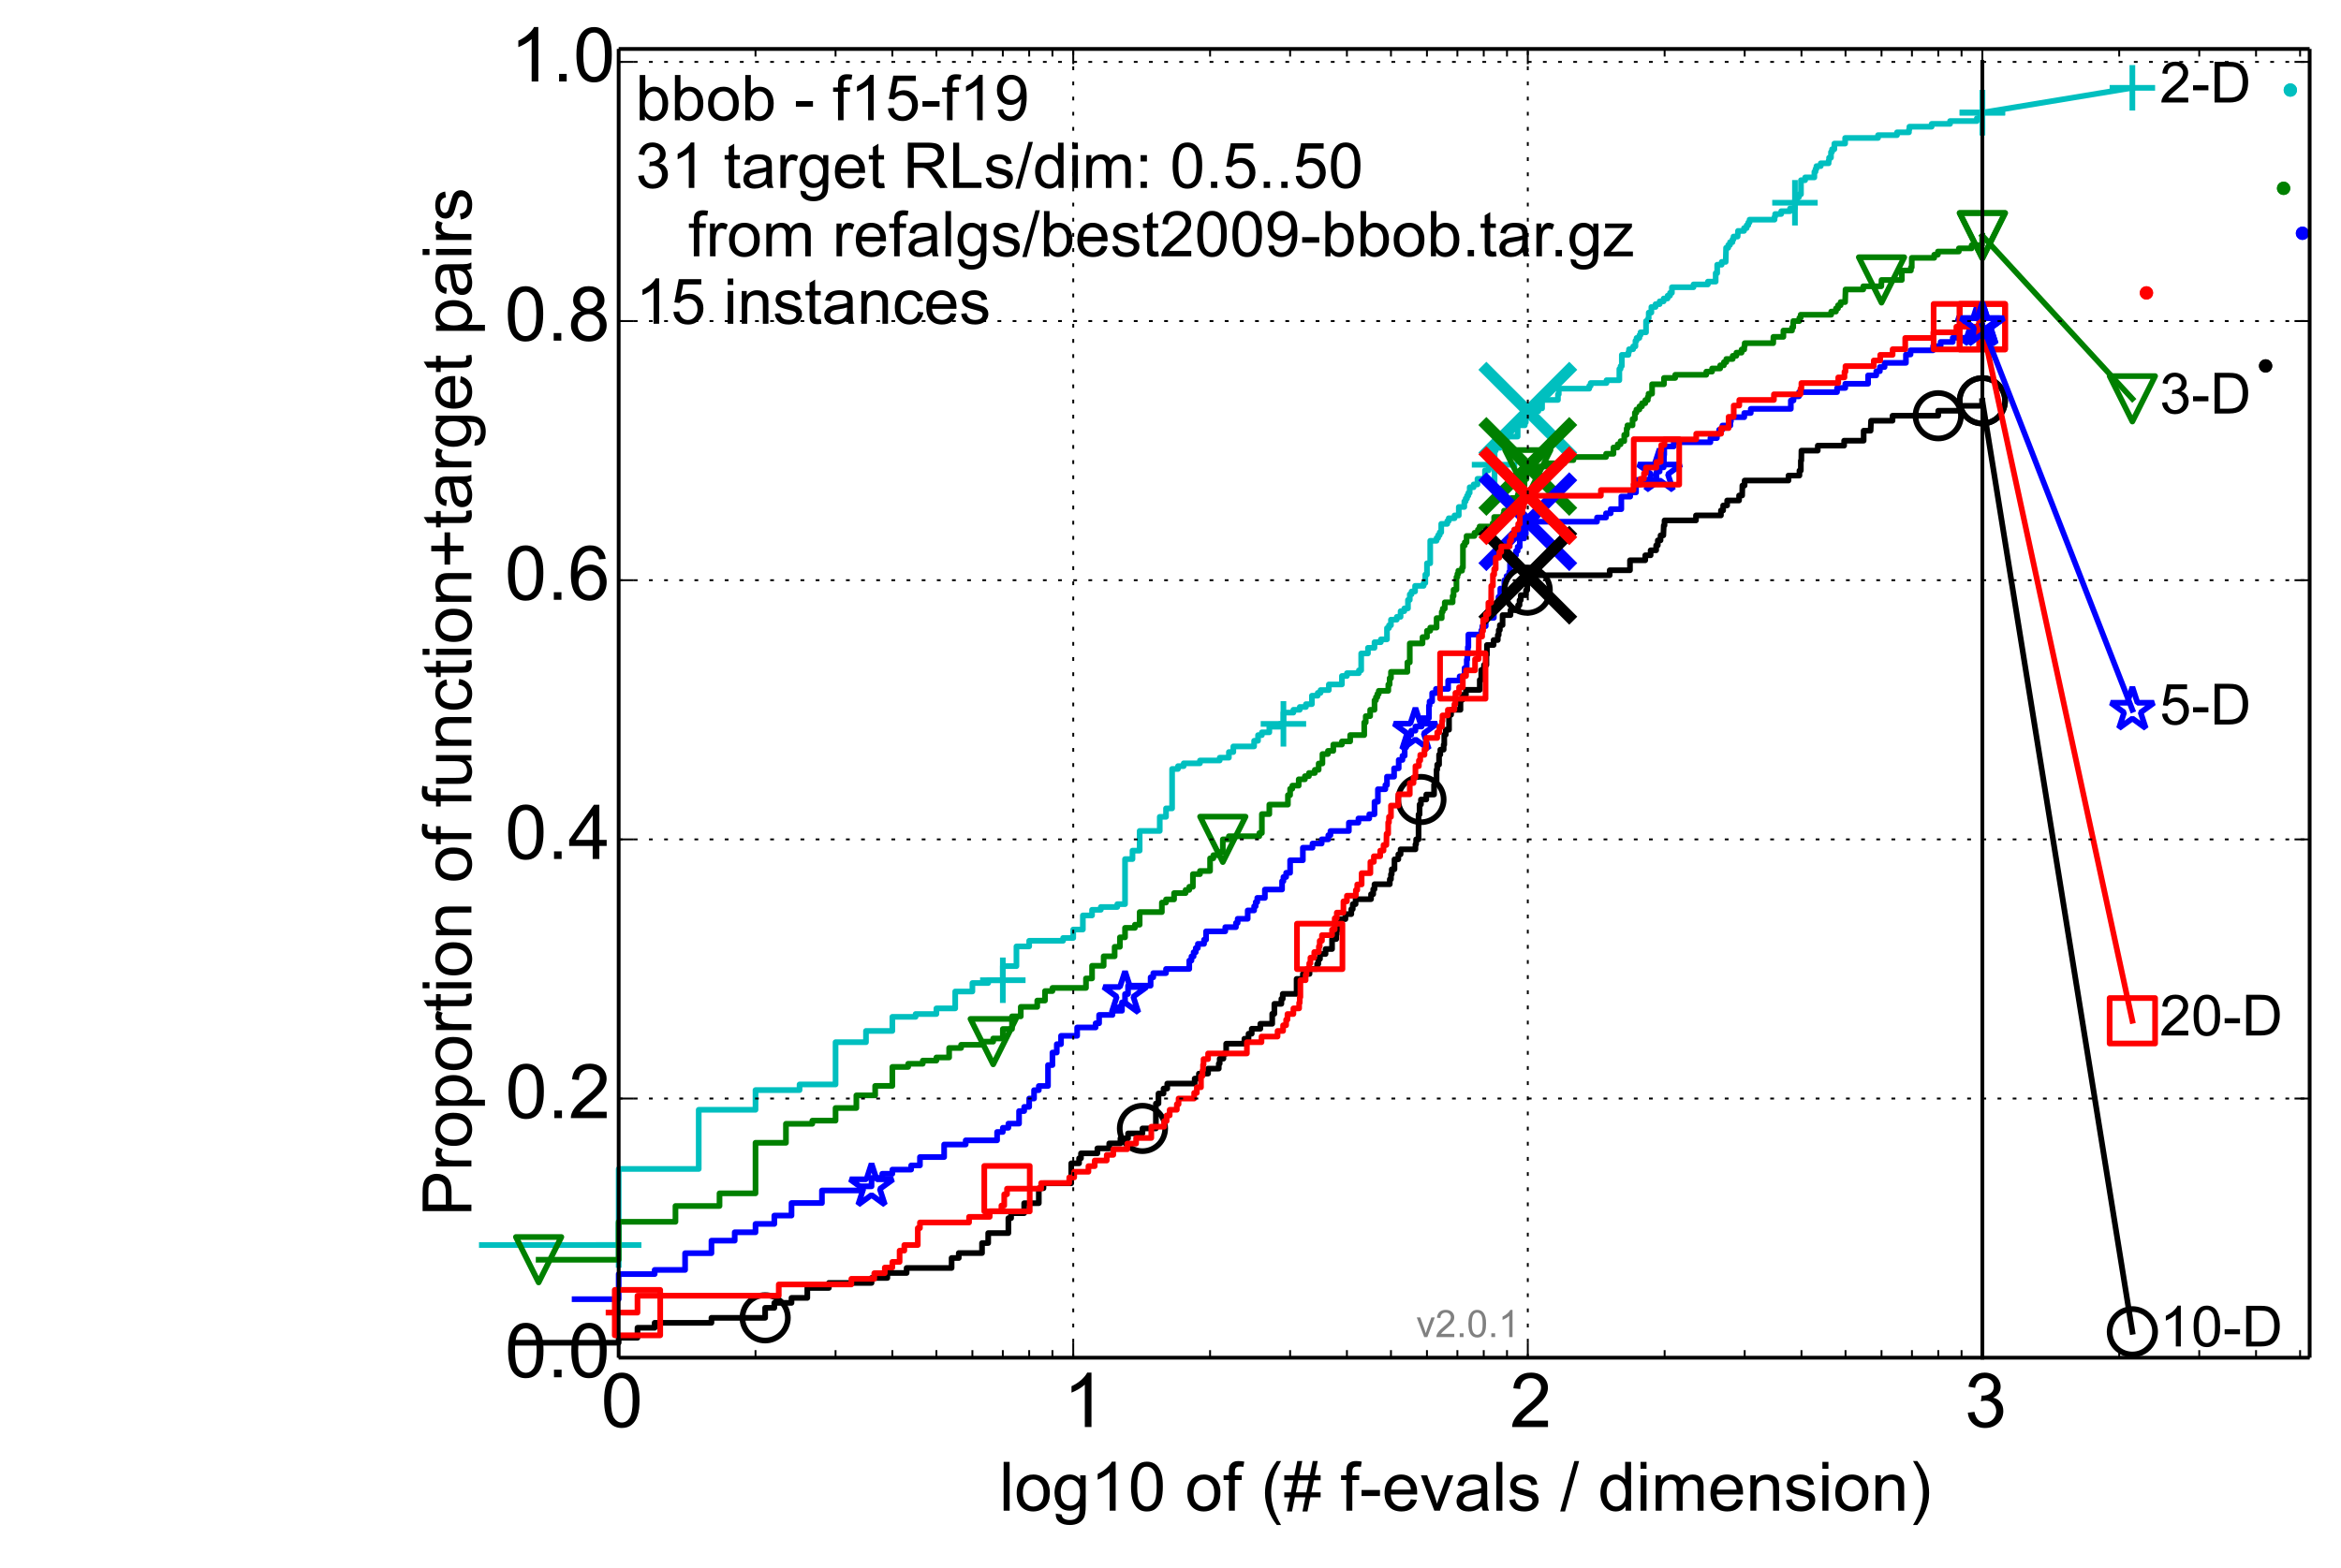 <?xml version="1.0" encoding="utf-8" standalone="no"?>
<!DOCTYPE svg PUBLIC "-//W3C//DTD SVG 1.1//EN"
  "http://www.w3.org/Graphics/SVG/1.1/DTD/svg11.dtd">
<!-- Created with matplotlib (http://matplotlib.org/) -->
<svg height="414pt" version="1.1" viewBox="0 0 618 414" width="618pt" xmlns="http://www.w3.org/2000/svg" xmlns:xlink="http://www.w3.org/1999/xlink">
 <defs>
  <style type="text/css">
*{stroke-linecap:butt;stroke-linejoin:round;}
  </style>
 </defs>
 <g id="figure_1">
  <g id="patch_1">
   <path d="
M0 414.924
L618.028 414.924
L618.028 0
L0 0
z
" style="fill:#ffffff;"/>
  </g>
  <g id="axes_1">
   <g id="patch_2">
    <path d="
M163.324 358.524
L609.724 358.524
L609.724 12.924
L163.324 12.924
z
" style="fill:#ffffff;"/>
   </g>
   <g id="line2d_1">
    <defs>
     <path d="
M0 1.5
C0.398 1.5 0.779 1.342 1.061 1.061
C1.342 0.779 1.5 0.398 1.5 0
C1.5 -0.398 1.342 -0.779 1.061 -1.061
C0.779 -1.342 0.398 -1.5 0 -1.5
C-0.398 -1.5 -0.779 -1.342 -1.061 -1.061
C-1.342 -0.779 -1.5 -0.398 -1.5 0
C-1.5 0.398 -1.342 0.779 -1.061 1.061
C-0.779 1.342 -0.398 1.5 0 1.5
z
" id="m977c291b42" style="stroke:#00bfbf;stroke-width:0.5;"/>
    </defs>
    <g>
     <use style="fill:#00bfbf;stroke:#00bfbf;stroke-width:0.5;" x="604.625" xlink:href="#m977c291b42" y="23.784"/>
     <use style="fill:#00bfbf;stroke:#00bfbf;stroke-width:0.5;" x="604.625" xlink:href="#m977c291b42" y="23.784"/>
    </g>
   </g>
   <g id="line2d_2">
    <path d="
M127.2 328.769
L163.324 328.769
L163.324 308.685
L184.455 308.685
L184.455 293.063
L199.447 293.063
L199.447 287.856
L211.076 287.856
L211.076 286.369
L220.578 286.369
L220.578 275.211
L228.612 275.211
L228.612 272.235
L235.571 272.235
L235.571 268.516
L241.709 268.516
L241.709 267.772
L247.2 267.772
L247.2 266.284
L252.167 266.284
L252.167 261.821
L256.702 261.821
L256.702 259.589
L260.873 259.589
L260.873 258.846
L264.735 258.846
L264.735 255.126
L268.331 255.126
L268.331 249.919
L271.694 249.919
L271.694 248.431
L280.65 248.431
L280.65 247.688
L283.324 247.688
L283.324 245.456
L285.866 245.456
L285.866 241.737
L288.291 241.737
L288.291 240.249
L290.607 240.249
L290.607 239.505
L294.953 239.505
L294.953 238.761
L296.997 238.761
L296.997 226.859
L298.964 226.859
L298.964 224.628
L300.859 224.628
L300.859 219.421
L306.163 219.421
L306.163 215.701
L307.818 215.701
L307.818 213.47
L309.422 213.47
L309.422 203.056
L310.977 203.056
L310.977 202.312
L312.488 202.312
L312.488 201.568
L316.774 201.568
L316.774 200.824
L321.99 200.824
L321.99 200.08
L324.414 200.08
L324.414 198.592
L325.586 198.592
L325.586 197.105
L331.076 197.105
L331.076 195.617
L332.108 195.617
L332.108 194.129
L333.12 194.129
L333.12 193.385
L335.087 193.385
L335.087 191.898
L337.905 191.898
L337.905 191.154
L338.811 191.154
L338.811 188.178
L341.44 188.178
L341.44 187.434
L343.121 187.434
L343.121 186.691
L344.75 186.691
L344.75 185.947
L346.329 185.947
L346.329 183.715
L347.862 183.715
L347.862 182.971
L348.612 182.971
L348.612 182.227
L350.799 182.227
L350.799 180.74
L354.251 180.74
L354.251 178.508
L355.571 178.508
L355.571 177.764
L358.73 177.764
L358.73 177.02
L359.34 177.02
L359.34 172.557
L361.127 172.557
L361.127 171.069
L362.855 171.069
L362.855 169.582
L364.527 169.582
L364.527 168.838
L366.147 168.838
L366.147 165.862
L366.676 165.862
L366.676 165.118
L367.2 165.118
L367.2 163.631
L368.74 163.631
L368.74 162.887
L369.743 162.887
L369.743 161.399
L370.726 161.399
L370.726 160.655
L371.691 160.655
L371.691 158.424
L372.167 158.424
L372.167 156.936
L372.639 156.936
L372.639 156.192
L373.569 156.192
L373.569 154.704
L375.826 154.704
L375.826 153.96
L376.266 153.96
L376.266 151.729
L376.702 151.729
L376.702 148.753
L377.563 148.753
L377.563 142.802
L379.244 142.802
L379.244 142.059
L379.656 142.059
L379.656 141.315
L380.065 141.315
L380.065 140.571
L380.471 140.571
L380.471 138.339
L382.062 138.339
L382.062 137.595
L382.453 137.595
L382.453 136.852
L383.985 136.852
L383.985 136.108
L385.106 136.108
L385.106 133.876
L386.564 133.876
L386.564 132.388
L386.922 132.388
L386.922 131.644
L387.278 131.644
L387.278 130.901
L387.631 130.901
L387.631 130.157
L387.982 130.157
L387.982 128.669
L389.021 128.669
L389.021 127.925
L390.04 127.925
L390.04 126.437
L392.019 126.437
L392.019 124.206
L392.981 124.206
L392.981 123.462
L393.613 123.462
L393.613 122.718
L394.546 122.718
L394.546 118.999
L394.854 118.999
L394.854 118.255
L396.066 118.255
L396.066 116.767
L397.542 116.767
L397.542 116.023
L397.833 116.023
L397.833 115.279
L400.65 115.279
L400.65 112.304
L402.536 112.304
L402.536 111.56
L402.8 111.56
L402.8 109.329
L403.062 109.329
L403.062 108.585
L406.114 108.585
L406.114 107.841
L407.093 107.841
L407.093 105.609
L411.283 105.609
L411.283 104.121
L411.506 104.121
L411.506 102.634
L419.54 102.634
L419.54 101.89
L419.92 101.89
L419.92 101.146
L424.106 101.146
L424.106 100.402
L427.491 100.402
L427.491 97.427
L427.818 97.427
L427.818 96.683
L428.143 96.683
L428.143 93.707
L429.893 93.707
L429.893 92.963
L430.05 92.963
L430.05 92.22
L431.131 92.22
L431.131 91.476
L431.738 91.476
L431.738 89.988
L432.04 89.988
L432.04 89.244
L432.785 89.244
L432.785 88.5
L433.08 88.5
L433.08 87.756
L434.532 87.756
L434.532 84.781
L435.102 84.781
L435.102 84.037
L435.243 84.037
L435.243 82.549
L435.945 82.549
L435.945 81.062
L437.048 81.062
L437.048 80.318
L438.128 80.318
L438.128 79.574
L439.186 79.574
L439.186 78.83
L440.223 78.83
L440.223 78.086
L440.861 78.086
L440.861 77.342
L441.366 77.342
L441.366 75.855
L447.07 75.855
L447.07 75.111
L450.868 75.111
L450.868 74.367
L452.92 74.367
L452.92 72.135
L453.32 72.135
L453.32 69.904
L454.505 69.904
L454.505 69.16
L455.568 69.16
L455.663 65.44
L456.233 65.44
L456.233 64.697
L456.703 64.697
L456.703 63.953
L457.353 63.953
L457.353 63.209
L457.63 63.209
L457.63 62.465
L458.721 62.465
L458.811 60.977
L460.404 60.977
L460.404 60.233
L461.097 60.233
L461.097 59.489
L461.525 59.489
L461.525 58.746
L461.865 58.746
L461.865 58.002
L468.463 58.002
L468.463 57.258
L468.612 57.258
L468.612 56.514
L470.224 56.514
L470.224 55.77
L472.554 55.77
L472.554 55.026
L473.849 55.026
L473.849 53.539
L474.251 53.539
L474.251 52.795
L474.385 52.795
L474.385 52.051
L474.915 52.051
L474.915 51.307
L475.44 51.307
L475.44 47.588
L476.539 47.588
L476.539 46.844
L478.975 46.844
L478.975 45.356
L479.279 45.356
L479.279 44.612
L479.521 44.612
L479.521 43.868
L480.656 43.868
L480.656 43.124
L482.741 43.124
L482.741 42.381
L482.855 42.381
L482.855 41.637
L483.362 41.637
L483.362 40.149
L483.642 40.149
L483.642 39.405
L484.252 39.405
L484.252 37.917
L487.096 37.917
L487.096 36.43
L495.782 36.43
L495.782 35.686
L500.793 35.686
L500.793 34.942
L503.948 34.942
L503.948 34.198
L504.061 34.198
L504.061 33.454
L509.939 33.454
L509.939 32.71
L514.793 32.71
L514.793 31.966
L521.87 31.966
L521.87 31.223
L522.773 31.223
L522.773 30.479
L523.271 30.479
L523.271 29.735
L523.324 29.735" style="fill:none;stroke:#00bfbf;stroke-linecap:square;stroke-width:1.5;"/>
   </g>
   <g id="line2d_3">
    <defs>
     <path d="
M-6 0
L6 0
M0 6
L0 -6" id="m3e4de746de" style="stroke:#00bfbf;stroke-width:1.5;"/>
    </defs>
    <g>
     <use style="fill:none;stroke:#00bfbf;stroke-width:1.5;" x="163.324" xlink:href="#m3e4de746de" y="328.769"/>
     <use style="fill:none;stroke:#00bfbf;stroke-width:1.5;" x="264.735" xlink:href="#m3e4de746de" y="258.846"/>
     <use style="fill:none;stroke:#00bfbf;stroke-width:1.5;" x="338.811" xlink:href="#m3e4de746de" y="191.154"/>
     <use style="fill:none;stroke:#00bfbf;stroke-width:1.5;" x="394.546" xlink:href="#m3e4de746de" y="122.718"/>
     <use style="fill:none;stroke:#00bfbf;stroke-width:1.5;" x="473.849" xlink:href="#m3e4de746de" y="53.539"/>
     <use style="fill:none;stroke:#00bfbf;stroke-width:1.5;" x="523.324" xlink:href="#m3e4de746de" y="29.735"/>
    </g>
   </g>
   <g id="line2d_4"/>
   <g id="line2d_5">
    <path clip-path="url(#pebde201112)" d="
M403.324 108.585" style="fill:none;stroke:#00bfbf;stroke-linecap:square;"/>
    <defs>
     <path d="
M-12 12
L12 -12
M-12 -12
L12 12" id="m09e435d1d9" style="stroke:#00bfbf;stroke-width:3;"/>
    </defs>
    <g clip-path="url(#pebde201112)">
     <use style="fill:#00bfbf;stroke:#00bfbf;stroke-width:3;" x="403.324" xlink:href="#m09e435d1d9" y="108.585"/>
    </g>
   </g>
   <g id="line2d_6">
    <defs>
     <path d="
M0 1.5
C0.398 1.5 0.779 1.342 1.061 1.061
C1.342 0.779 1.5 0.398 1.5 0
C1.5 -0.398 1.342 -0.779 1.061 -1.061
C0.779 -1.342 0.398 -1.5 0 -1.5
C-0.398 -1.5 -0.779 -1.342 -1.061 -1.061
C-1.342 -0.779 -1.5 -0.398 -1.5 0
C-1.5 0.398 -1.342 0.779 -1.061 1.061
C-0.779 1.342 -0.398 1.5 0 1.5
z
" id="mb0b177905e" style="stroke:#008000;stroke-width:0.5;"/>
    </defs>
    <g>
     <use style="fill:#008000;stroke:#008000;stroke-width:0.5;" x="602.847" xlink:href="#mb0b177905e" y="49.729"/>
     <use style="fill:#008000;stroke:#008000;stroke-width:0.5;" x="602.847" xlink:href="#mb0b177905e" y="49.729"/>
    </g>
   </g>
   <g id="line2d_7">
    <path d="
M142.193 332.652
L163.324 332.652
L163.324 322.637
L178.316 322.637
L178.316 318.464
L189.945 318.464
L189.945 315.125
L199.447 315.125
L199.447 301.772
L207.481 301.772
L207.481 296.765
L214.44 296.765
L214.44 295.93
L220.578 295.93
L220.578 292.592
L226.069 292.592
L226.069 289.253
L231.036 289.253
L231.036 286.75
L235.571 286.75
L235.571 281.742
L239.742 281.742
L239.742 280.907
L243.604 280.907
L243.604 280.073
L247.2 280.073
L247.2 279.238
L250.563 279.238
L250.563 276.735
L253.723 276.735
L253.723 275.9
L259.519 275.9
L259.519 275.065
L262.193 275.065
L262.193 274.231
L264.735 274.231
L264.735 271.727
L267.16 271.727
L267.16 268.389
L269.476 268.389
L269.476 265.885
L273.822 265.885
L273.822 264.216
L275.866 264.216
L275.866 261.712
L277.833 261.712
L277.833 260.878
L286.687 260.878
L286.687 258.374
L288.291 258.374
L288.291 255.035
L291.357 255.035
L291.357 252.532
L294.253 252.532
L294.253 250.028
L295.643 250.028
L295.643 247.524
L296.997 247.524
L296.997 245.021
L299.603 245.021
L299.603 244.186
L300.859 244.186
L300.859 240.848
L306.721 240.848
L306.721 238.344
L307.818 238.344
L307.818 237.509
L309.945 237.509
L309.945 235.84
L312.982 235.84
L312.982 235.006
L313.956 235.006
L313.956 234.171
L314.913 234.171
L314.913 230.833
L316.774 230.833
L316.774 229.998
L319.447 229.998
L319.447 226.66
L320.309 226.66
L320.309 225.825
L321.99 225.825
L321.99 224.991
L322.811 224.991
L322.811 221.652
L324.414 221.652
L324.414 220.818
L332.448 220.818
L332.448 219.983
L333.12 219.983
L333.12 214.976
L335.087 214.976
L335.087 212.472
L339.996 212.472
L339.996 209.968
L340.578 209.968
L340.578 208.299
L341.154 208.299
L341.154 207.464
L342.844 207.464
L342.844 205.795
L344.482 205.795
L344.482 204.961
L345.545 204.961
L345.545 204.126
L347.101 204.126
L347.101 203.291
L348.113 203.291
L348.113 201.622
L349.106 201.622
L349.106 199.119
L350.56 199.119
L350.56 198.284
L351.975 198.284
L351.975 196.615
L354.251 196.615
L354.251 195.78
L356.432 195.78
L356.432 194.111
L360.142 194.111
L360.142 190.773
L360.538 190.773
L360.538 189.104
L361.709 189.104
L361.709 187.434
L362.855 187.434
L362.855 184.931
L363.231 184.931
L363.231 184.096
L363.604 184.096
L363.604 183.262
L363.975 183.262
L363.975 182.427
L366.5 182.427
L366.5 180.758
L366.851 180.758
L366.851 179.089
L367.2 179.089
L367.2 177.419
L371.532 177.419
L371.532 174.916
L372.167 174.916
L372.167 169.908
L375.531 169.908
L375.531 168.239
L376.702 168.239
L376.702 166.57
L377.563 166.57
L377.563 165.735
L379.244 165.735
L379.244 163.232
L380.605 163.232
L380.605 161.562
L380.873 161.562
L380.873 160.728
L381.405 160.728
L381.405 159.059
L383.48 159.059
L383.48 157.39
L383.733 157.39
L383.733 155.72
L384.487 155.72
L384.487 152.382
L384.735 152.382
L384.735 151.547
L384.983 151.547
L384.983 150.713
L385.962 150.713
L385.962 149.878
L386.203 149.878
L386.203 144.036
L386.684 144.036
L386.684 143.202
L387.16 143.202
L387.16 141.532
L389.249 141.532
L389.249 140.698
L390.152 140.698
L390.152 139.863
L390.597 139.863
L390.597 139.029
L394.03 139.029
L394.03 138.194
L394.444 138.194
L394.444 136.525
L396.859 136.525
L396.859 135.69
L397.055 135.69
L397.055 134.856
L398.217 134.856
L398.217 133.187
L398.978 133.187
L398.978 131.517
L400.65 131.517
L400.65 130.683
L400.833 130.683
L400.833 129.014
L401.015 129.014
L401.015 128.179
L402.448 128.179
L402.448 126.51
L402.975 126.51
L402.975 124.841
L403.324 124.841
L403.324 123.172
L408.606 123.172
L408.606 122.337
L412.97 122.337
L412.97 121.503
L415.368 121.503
L415.368 120.668
L423.989 120.668
L423.989 119.833
L425.939 119.833
L425.939 118.164
L427.052 118.164
L427.052 117.33
L427.818 117.33
L427.818 116.495
L428.786 116.495
L428.786 114.826
L429.422 114.826
L429.422 113.157
L429.632 113.157
L429.632 112.322
L430.977 112.322
L430.977 110.653
L431.587 110.653
L431.587 108.984
L431.989 108.984
L431.989 108.149
L432.785 108.149
L432.785 107.315
L433.472 107.315
L433.472 106.48
L434.341 106.48
L434.341 105.645
L435.007 105.645
L435.007 104.811
L435.196 104.811
L435.196 103.976
L436.13 103.976
L436.13 101.473
L439.273 101.473
L439.273 99.803
L442.237 99.803
L442.237 98.969
L450.447 98.969
L450.447 98.134
L451.972 98.134
L451.972 97.3
L454.113 97.3
L454.113 96.465
L455.087 96.465
L455.087 95.63
L455.727 95.63
L455.727 94.796
L457.415 94.796
L457.415 93.961
L458.39 93.961
L458.39 93.127
L459.761 93.127
L459.761 92.292
L460.462 92.292
L460.462 91.458
L460.578 91.458
L460.578 90.623
L468.113 90.623
L468.163 88.954
L470.799 88.954
L470.799 87.285
L473.08 87.285
L473.08 86.45
L473.398 86.45
L473.398 84.781
L475.003 84.781
L475.003 83.946
L475.353 83.946
L475.353 83.112
L483.418 83.112
L483.418 82.277
L484.673 82.277
L484.673 81.443
L485.217 81.443
L485.217 80.608
L485.898 80.608
L485.898 79.773
L487.096 79.773
L487.2 76.435
L491.882 76.435
L491.882 75.601
L496.644 75.601
L496.702 73.931
L502.062 73.931
L502.062 71.428
L504.462 71.428
L504.462 70.593
L504.686 70.593
L504.686 68.089
L510.619 68.089
L510.619 67.255
L511.586 67.255
L511.586 66.42
L517.114 66.42
L517.114 65.586
L520.486 65.586
L520.486 64.751
L523.237 64.751
L523.289 62.247
L523.324 62.247" style="fill:none;stroke:#008000;stroke-linecap:square;stroke-width:1.5;"/>
   </g>
   <g id="line2d_8">
    <defs>
     <path d="
M-7.34788e-16 6
L6 -6
L-6 -6
z
" id="m397e16cd68" style="stroke:#008000;stroke-linejoin:miter;stroke-width:1.5;"/>
    </defs>
    <g>
     <use style="fill:none;stroke:#008000;stroke-linejoin:miter;stroke-width:1.5;" x="142.193" xlink:href="#m397e16cd68" y="332.652"/>
     <use style="fill:none;stroke:#008000;stroke-linejoin:miter;stroke-width:1.5;" x="262.193" xlink:href="#m397e16cd68" y="275.065"/>
     <use style="fill:none;stroke:#008000;stroke-linejoin:miter;stroke-width:1.5;" x="322.811" xlink:href="#m397e16cd68" y="221.652"/>
     <use style="fill:none;stroke:#008000;stroke-linejoin:miter;stroke-width:1.5;" x="403.324" xlink:href="#m397e16cd68" y="124.841"/>
     <use style="fill:none;stroke:#008000;stroke-linejoin:miter;stroke-width:1.5;" x="496.702" xlink:href="#m397e16cd68" y="73.931"/>
     <use style="fill:none;stroke:#008000;stroke-linejoin:miter;stroke-width:1.5;" x="523.324" xlink:href="#m397e16cd68" y="62.247"/>
    </g>
   </g>
   <g id="line2d_9"/>
   <g id="line2d_10">
    <path clip-path="url(#pebde201112)" d="
M403.324 123.172" style="fill:none;stroke:#008000;stroke-linecap:square;"/>
    <defs>
     <path d="
M-12 12
L12 -12
M-12 -12
L12 12" id="m8c089fa6cd" style="stroke:#008000;stroke-width:3;"/>
    </defs>
    <g clip-path="url(#pebde201112)">
     <use style="fill:#008000;stroke:#008000;stroke-width:3;" x="403.324" xlink:href="#m8c089fa6cd" y="123.172"/>
    </g>
   </g>
   <g id="line2d_11">
    <defs>
     <path d="
M0 1.5
C0.398 1.5 0.779 1.342 1.061 1.061
C1.342 0.779 1.5 0.398 1.5 0
C1.5 -0.398 1.342 -0.779 1.061 -1.061
C0.779 -1.342 0.398 -1.5 0 -1.5
C-0.398 -1.5 -0.779 -1.342 -1.061 -1.061
C-1.342 -0.779 -1.5 -0.398 -1.5 0
C-1.5 0.398 -1.342 0.779 -1.061 1.061
C-0.779 1.342 -0.398 1.5 0 1.5
z
" id="m76a7ce5b4a" style="stroke:#0000ff;stroke-width:0.5;"/>
    </defs>
    <g>
     <use style="fill:#0000ff;stroke:#0000ff;stroke-width:0.5;" x="607.828" xlink:href="#m76a7ce5b4a" y="61.601"/>
     <use style="fill:#0000ff;stroke:#0000ff;stroke-width:0.5;" x="607.828" xlink:href="#m76a7ce5b4a" y="61.601"/>
    </g>
   </g>
   <g id="line2d_12">
    <path d="
M151.694 343.07
L163.324 343.07
L163.324 336.448
L172.825 336.448
L172.825 335.344
L180.859 335.344
L180.859 330.929
L187.818 330.929
L187.818 327.617
L193.956 327.617
L193.956 325.41
L199.447 325.41
L199.447 323.202
L204.414 323.202
L204.414 320.994
L208.949 320.994
L208.949 317.683
L216.983 317.683
L216.983 314.372
L227.101 314.372
L227.101 313.268
L230.08 313.268
L230.08 311.06
L232.898 311.06
L232.898 309.956
L235.571 309.956
L235.571 308.852
L240.538 308.852
L240.538 307.749
L242.855 307.749
L242.855 305.541
L249.244 305.541
L249.244 302.23
L254.935 302.23
L254.935 301.126
L263.225 301.126
L263.225 298.918
L264.735 298.918
L264.735 297.814
L266.203 297.814
L266.203 296.711
L269.021 296.711
L269.021 293.399
L270.375 293.399
L270.375 292.295
L271.694 292.295
L271.694 290.088
L272.981 290.088
L272.981 287.88
L274.237 287.88
L274.237 286.776
L276.662 286.776
L276.662 281.257
L277.833 281.257
L277.833 277.946
L278.978 277.946
L278.978 275.738
L280.099 275.738
L280.099 273.531
L284.356 273.531
L284.356 271.323
L289.23 271.323
L289.23 270.219
L290.152 270.219
L290.152 268.012
L293.687 268.012
L293.687 266.908
L296.189 266.908
L296.189 264.7
L296.997 264.7
L296.997 262.493
L297.792 262.493
L297.792 260.285
L303.755 260.285
L303.755 258.078
L304.455 258.078
L304.455 256.974
L307.818 256.974
L307.818 255.87
L313.956 255.87
L313.956 253.662
L314.532 253.662
L314.532 252.559
L315.102 252.559
L315.102 251.455
L315.665 251.455
L315.665 250.351
L316.223 250.351
L316.223 249.247
L317.86 249.247
L317.86 248.143
L318.394 248.143
L318.394 245.936
L323.458 245.936
L323.458 244.832
L326.276 244.832
L326.276 243.728
L326.731 243.728
L326.731 242.624
L329.381 242.624
L329.381 240.417
L331.076 240.417
L331.076 239.313
L331.492 239.313
L331.492 238.209
L331.904 238.209
L331.904 237.105
L333.916 237.105
L333.916 234.898
L338.451 234.898
L338.451 232.69
L338.811 232.69
L338.811 231.586
L339.525 231.586
L339.525 230.483
L340.578 230.483
L340.578 227.171
L343.942 227.171
L343.942 223.86
L346.484 223.86
L346.484 222.756
L348.909 222.756
L348.909 221.652
L350.656 221.652
L350.656 220.548
L351.225 220.548
L351.225 219.445
L356.089 219.445
L356.089 217.237
L358.608 217.237
L358.608 216.133
L361.477 216.133
L361.477 215.029
L362.855 215.029
L362.855 211.718
L363.753 211.718
L363.753 208.407
L365.72 208.407
L365.72 207.303
L366.147 207.303
L366.147 205.095
L368.027 205.095
L368.027 202.888
L369.244 202.888
L369.244 200.68
L370.237 200.68
L370.237 199.576
L370.823 199.576
L370.823 197.369
L371.211 197.369
L371.211 196.265
L371.787 196.265
L371.787 194.057
L372.545 194.057
L372.545 192.953
L373.662 192.953
L373.662 191.85
L375.293 191.85
L375.293 189.642
L377.22 189.642
L377.22 186.331
L377.392 186.331
L377.392 185.227
L378.073 185.227
L378.073 183.019
L379.079 183.019
L379.079 181.915
L382.297 181.915
L382.297 179.708
L385.328 179.708
L385.328 178.604
L386.636 178.604
L386.636 176.396
L387.207 176.396
L387.207 174.189
L387.349 174.189
L387.349 173.085
L387.49 173.085
L387.49 170.877
L387.631 170.877
L387.631 167.566
L391.039 167.566
L391.039 166.462
L391.302 166.462
L391.302 165.358
L392.213 165.358
L392.213 163.151
L394.361 163.151
L394.361 160.943
L395.099 160.943
L395.099 159.839
L395.584 159.839
L395.584 157.632
L396.066 157.632
L396.066 155.424
L397.133 155.424
L397.133 153.217
L397.717 153.217
L397.717 152.113
L398.409 152.113
L398.409 151.009
L398.637 151.009
L398.637 148.801
L398.978 148.801
L398.978 146.594
L400.21 146.594
L400.21 145.49
L400.65 145.49
L400.65 144.386
L401.196 144.386
L401.196 142.179
L402.377 142.179
L402.377 141.075
L402.8 141.075
L402.8 138.867
L403.115 138.867
L403.115 137.763
L421.598 137.763
L421.598 136.66
L423.966 136.66
L423.966 135.556
L425.213 135.556
L425.213 134.452
L428.013 134.452
L428.013 131.141
L430.361 131.141
L430.361 130.037
L431.889 130.037
L431.889 127.829
L432.07 127.829
L432.07 126.725
L437.265 126.725
L437.32 124.518
L438.128 124.518
L438.128 123.414
L439.186 123.414
L439.291 120.103
L439.343 120.103
L439.343 117.895
L441.841 117.895
L441.841 116.791
L451.533 116.791
L451.533 115.687
L453.241 115.687
L453.241 114.584
L453.837 114.584
L453.837 113.48
L454.7 113.48
L454.7 112.376
L456.796 112.376
L456.796 111.272
L456.945 111.272
L456.945 110.168
L460.474 110.168
L460.474 109.065
L462.186 109.065
L462.186 107.961
L472.76 107.961
L472.76 105.753
L473.47 105.753
L473.47 104.649
L474.915 104.649
L474.915 103.546
L484.964 103.546
L484.964 102.442
L487.137 102.442
L487.137 101.338
L493.162 101.338
L493.162 99.13
L495.311 99.13
L495.311 98.027
L496.266 98.027
L496.266 96.923
L497.512 96.923
L497.512 95.819
L503.148 95.819
L503.148 93.611
L504.362 93.611
L504.362 92.508
L510.308 92.508
L510.308 91.404
L512.303 91.404
L512.303 90.3
L515.5 90.3
L515.5 89.196
L521.607 89.196
L521.607 88.092
L522.218 88.092
L522.218 85.885
L523.324 85.885
L523.324 85.885" style="fill:none;stroke:#0000ff;stroke-linecap:square;stroke-width:1.5;"/>
   </g>
   <g id="line2d_13">
    <defs>
     <path d="
M3.67394e-16 -6
L-1.347 -1.854
L-5.706 -1.854
L-2.18 0.708
L-3.527 4.854
L-4.20996e-16 2.292
L3.527 4.854
L2.18 0.708
L5.706 -1.854
L1.347 -1.854
z
" id="m0933169453" style="stroke:#0000ff;stroke-linejoin:bevel;stroke-width:1.5;"/>
    </defs>
    <g>
     <use style="fill:none;stroke:#0000ff;stroke-linejoin:bevel;stroke-width:1.5;" x="230.08" xlink:href="#m0933169453" y="313.268"/>
     <use style="fill:none;stroke:#0000ff;stroke-linejoin:bevel;stroke-width:1.5;" x="296.997" xlink:href="#m0933169453" y="262.493"/>
     <use style="fill:none;stroke:#0000ff;stroke-linejoin:bevel;stroke-width:1.5;" x="373.662" xlink:href="#m0933169453" y="192.953"/>
     <use style="fill:none;stroke:#0000ff;stroke-linejoin:bevel;stroke-width:1.5;" x="438.128" xlink:href="#m0933169453" y="124.518"/>
     <use style="fill:none;stroke:#0000ff;stroke-linejoin:bevel;stroke-width:1.5;" x="522.218" xlink:href="#m0933169453" y="85.885"/>
     <use style="fill:none;stroke:#0000ff;stroke-linejoin:bevel;stroke-width:1.5;" x="523.324" xlink:href="#m0933169453" y="85.885"/>
    </g>
   </g>
   <g id="line2d_14"/>
   <g id="line2d_15">
    <path clip-path="url(#pebde201112)" d="
M403.324 137.763" style="fill:none;stroke:#0000ff;stroke-linecap:square;"/>
    <defs>
     <path d="
M-12 12
L12 -12
M-12 -12
L12 12" id="ma4a355cd2c" style="stroke:#0000ff;stroke-width:3;"/>
    </defs>
    <g clip-path="url(#pebde201112)">
     <use style="fill:#0000ff;stroke:#0000ff;stroke-width:3;" x="403.324" xlink:href="#ma4a355cd2c" y="137.763"/>
    </g>
   </g>
   <g id="line2d_16">
    <defs>
     <path d="
M0 1.5
C0.398 1.5 0.779 1.342 1.061 1.061
C1.342 0.779 1.5 0.398 1.5 0
C1.5 -0.398 1.342 -0.779 1.061 -1.061
C0.779 -1.342 0.398 -1.5 0 -1.5
C-0.398 -1.5 -0.779 -1.342 -1.061 -1.061
C-1.342 -0.779 -1.5 -0.398 -1.5 0
C-1.5 0.398 -1.342 0.779 -1.061 1.061
C-0.779 1.342 -0.398 1.5 0 1.5
z
" id="m66763a63fb" style="stroke:#000000;stroke-width:0.5;"/>
    </defs>
    <g>
     <use style="stroke:#000000;stroke-width:0.5;" x="598.097" xlink:href="#m66763a63fb" y="96.626"/>
     <use style="stroke:#000000;stroke-width:0.5;" x="598.097" xlink:href="#m66763a63fb" y="96.626"/>
    </g>
   </g>
   <g id="line2d_17">
    <path d="
M136.702 354.575
L163.324 354.575
L163.324 353.259
L168.291 353.259
L168.291 350.627
L172.825 350.627
L172.825 349.311
L187.818 349.311
L187.818 347.995
L201.99 347.995
L201.99 345.363
L204.414 345.363
L204.414 344.047
L208.949 344.047
L208.949 342.731
L213.12 342.731
L213.12 340.099
L218.811 340.099
L218.811 338.782
L230.08 338.782
L230.08 337.466
L234.251 337.466
L234.251 336.15
L239.34 336.15
L239.34 334.834
L251.211 334.834
L251.211 332.202
L253.106 332.202
L253.106 330.886
L259.244 330.886
L259.244 328.254
L260.873 328.254
L260.873 325.622
L266.203 325.622
L266.203 321.674
L266.922 321.674
L266.922 320.357
L270.375 320.357
L270.375 317.725
L274.237 317.725
L274.237 313.777
L275.463 313.777
L275.463 312.461
L282.8 312.461
L282.8 307.197
L284.864 307.197
L284.864 305.881
L285.368 305.881
L285.368 304.565
L289.693 304.565
L289.693 303.249
L292.825 303.249
L292.825 301.933
L295.78 301.933
L295.78 300.616
L297.792 300.616
L297.792 299.3
L301.598 299.3
L301.598 297.984
L305.145 297.984
L305.145 291.404
L305.826 291.404
L305.826 288.772
L307.162 288.772
L307.162 287.456
L308.143 287.456
L308.143 286.14
L315.384 286.14
L315.384 284.824
L316.499 284.824
L316.499 283.508
L318.923 283.508
L318.923 282.191
L321.741 282.191
L321.741 280.875
L321.99 280.875
L321.99 279.559
L322.973 279.559
L322.973 278.243
L323.699 278.243
L323.699 275.611
L328.513 275.611
L328.513 274.295
L329.596 274.295
L329.596 272.979
L330.447 272.979
L330.447 271.663
L332.718 271.663
L332.718 270.347
L335.854 270.347
L335.854 267.715
L336.421 267.715
L336.421 265.083
L338.269 265.083
L338.269 263.766
L338.631 263.766
L338.631 262.45
L342.287 262.45
L342.287 258.502
L343.942 258.502
L343.942 257.186
L345.703 257.186
L345.703 255.87
L347.711 255.87
L347.711 254.554
L348.013 254.554
L348.013 253.238
L348.463 253.238
L348.463 251.922
L349.935 251.922
L349.935 250.606
L351.648 250.606
L351.648 247.974
L352.76 247.974
L352.76 246.658
L352.898 246.658
L352.898 245.342
L353.849 245.342
L353.849 242.709
L355.178 242.709
L355.178 241.393
L356.73 241.393
L356.73 240.077
L357.111 240.077
L357.111 238.761
L357.865 238.761
L357.865 237.445
L361.94 237.445
L361.94 236.129
L362.514 236.129
L362.514 234.813
L362.855 234.813
L362.855 233.497
L366.886 233.497
L366.886 232.181
L367.2 232.181
L367.2 230.865
L367.408 230.865
L367.408 229.549
L368.13 229.549
L368.13 226.917
L369.144 226.917
L369.144 225.6
L369.743 225.6
L369.743 224.284
L373.662 224.284
L373.662 222.968
L373.845 222.968
L373.845 221.652
L374.484 221.652
L374.484 215.072
L374.755 215.072
L374.755 212.44
L375.114 212.44
L375.114 211.124
L376.528 211.124
L376.528 209.808
L378.578 209.808
L378.578 207.175
L379.244 207.175
L379.244 203.227
L379.41 203.227
L379.41 201.911
L379.902 201.911
L379.902 199.279
L380.228 199.279
L380.228 197.963
L381.113 197.963
L381.113 196.647
L381.273 196.647
L381.273 194.015
L381.669 194.015
L381.669 192.699
L382.53 192.699
L382.53 188.75
L383.071 188.75
L383.071 187.434
L385.548 187.434
L385.548 184.802
L386.059 184.802
L386.059 183.486
L386.994 183.486
L386.994 182.17
L390.642 182.17
L390.642 179.538
L391.039 179.538
L391.039 176.906
L391.76 176.906
L391.76 175.59
L392.406 175.59
L392.406 172.958
L392.534 172.958
L392.534 170.326
L394.299 170.326
L394.299 169.009
L395.403 169.009
L395.403 167.693
L395.645 167.693
L395.645 166.377
L395.946 166.377
L395.946 165.061
L396.662 165.061
L396.662 162.429
L398.751 162.429
L398.751 161.113
L400.76 161.113
L400.76 159.797
L401.142 159.797
L401.142 158.481
L401.467 158.481
L401.467 157.165
L402.852 157.165
L402.852 155.849
L403.167 155.849
L403.271 151.901
L424.939 151.901
L424.939 150.584
L430.299 150.584
L430.299 147.952
L434.331 147.952
L434.331 146.636
L435.749 146.636
L435.749 145.32
L437.211 145.32
L437.211 144.004
L437.644 144.004
L437.644 142.688
L438.368 142.688
L438.368 141.372
L439.107 141.372
L439.212 138.74
L439.421 138.74
L439.421 137.424
L447.719 137.424
L447.719 136.108
L454.309 136.108
L454.309 134.792
L454.894 134.792
L454.894 133.476
L455.949 133.476
L455.949 132.159
L459.098 132.159
L459.098 130.843
L459.914 130.843
L459.967 128.211
L460.561 128.211
L460.561 126.895
L472.138 126.895
L472.138 125.579
L475.034 125.579
L475.034 124.263
L475.401 124.263
L475.401 121.631
L475.532 121.631
L475.558 118.999
L479.87 118.999
L479.87 117.683
L486.834 117.683
L486.834 116.367
L491.987 116.367
L491.987 113.734
L493.827 113.734
L493.937 111.102
L499.607 111.102
L499.607 109.786
L511.675 109.786
L511.675 108.47
L517.595 108.47
L517.595 107.154
L523.256 107.154
L523.256 105.838
L523.324 105.838" style="fill:none;stroke:#000000;stroke-linecap:square;stroke-width:1.5;"/>
   </g>
   <g id="line2d_18">
    <defs>
     <path d="
M0 6
C1.591 6 3.117 5.368 4.243 4.243
C5.368 3.117 6 1.591 6 0
C6 -1.591 5.368 -3.117 4.243 -4.243
C3.117 -5.368 1.591 -6 0 -6
C-1.591 -6 -3.117 -5.368 -4.243 -4.243
C-5.368 -3.117 -6 -1.591 -6 0
C-6 1.591 -5.368 3.117 -4.243 4.243
C-3.117 5.368 -1.591 6 0 6
z
" id="ma42492ef9b" style="stroke:#000000;stroke-width:1.5;"/>
    </defs>
    <g>
     <use style="fill:none;stroke:#000000;stroke-width:1.5;" x="201.99" xlink:href="#ma42492ef9b" y="347.995"/>
     <use style="fill:none;stroke:#000000;stroke-width:1.5;" x="301.598" xlink:href="#ma42492ef9b" y="297.984"/>
     <use style="fill:none;stroke:#000000;stroke-width:1.5;" x="375.114" xlink:href="#ma42492ef9b" y="211.124"/>
     <use style="fill:none;stroke:#000000;stroke-width:1.5;" x="403.167" xlink:href="#ma42492ef9b" y="155.849"/>
     <use style="fill:none;stroke:#000000;stroke-width:1.5;" x="511.675" xlink:href="#ma42492ef9b" y="109.786"/>
     <use style="fill:none;stroke:#000000;stroke-width:1.5;" x="523.324" xlink:href="#ma42492ef9b" y="105.838"/>
    </g>
   </g>
   <g id="line2d_19"/>
   <g id="line2d_20">
    <path clip-path="url(#pebde201112)" d="
M403.324 151.901" style="fill:none;stroke:#000000;stroke-linecap:square;"/>
    <defs>
     <path d="
M-12 12
L12 -12
M-12 -12
L12 12" id="m47417b404f" style="stroke:#000000;stroke-width:3;"/>
    </defs>
    <g clip-path="url(#pebde201112)">
     <use style="stroke:#000000;stroke-width:3;" x="403.324" xlink:href="#m47417b404f" y="151.901"/>
    </g>
   </g>
   <g id="line2d_21">
    <defs>
     <path d="
M0 1.5
C0.398 1.5 0.779 1.342 1.061 1.061
C1.342 0.779 1.5 0.398 1.5 0
C1.5 -0.398 1.342 -0.779 1.061 -1.061
C0.779 -1.342 0.398 -1.5 0 -1.5
C-0.398 -1.5 -0.779 -1.342 -1.061 -1.061
C-1.342 -0.779 -1.5 -0.398 -1.5 0
C-1.5 0.398 -1.342 0.779 -1.061 1.061
C-0.779 1.342 -0.398 1.5 0 1.5
z
" id="ma07bdd5909" style="stroke:#ff0000;stroke-width:0.5;"/>
    </defs>
    <g>
     <use style="fill:#ff0000;stroke:#ff0000;stroke-width:0.5;" x="566.641" xlink:href="#ma07bdd5909" y="77.342"/>
     <use style="fill:#ff0000;stroke:#ff0000;stroke-width:0.5;" x="566.641" xlink:href="#ma07bdd5909" y="77.342"/>
    </g>
   </g>
   <g id="line2d_22">
    <path d="
M160.65 346.622
L168.291 346.622
L168.291 342.158
L205.586 342.158
L205.586 339.183
L224.75 339.183
L224.75 337.695
L230.799 337.695
L230.799 336.208
L233.579 336.208
L233.579 334.72
L235.571 334.72
L235.571 333.232
L237.489 333.232
L237.489 330.257
L238.73 330.257
L238.73 328.769
L242.285 328.769
L242.285 324.306
L242.855 324.306
L242.855 322.818
L255.826 322.818
L255.826 321.33
L261.273 321.33
L261.273 319.843
L264.362 319.843
L264.362 318.355
L265.106 318.355
L265.106 315.379
L265.84 315.379
L265.84 313.892
L274.854 313.892
L274.854 312.404
L282.271 312.404
L282.271 310.916
L283.584 310.916
L283.584 309.428
L287.334 309.428
L287.334 307.941
L288.997 307.941
L288.997 306.453
L292.17 306.453
L292.17 304.965
L293.9 304.965
L293.9 303.477
L297.595 303.477
L297.595 301.99
L299.92 301.99
L299.92 300.502
L303.931 300.502
L303.931 297.527
L307.327 297.527
L307.327 296.039
L307.981 296.039
L307.981 294.551
L308.786 294.551
L308.786 293.063
L310.67 293.063
L310.67 291.576
L311.131 291.576
L311.131 290.088
L315.243 290.088
L315.243 288.6
L315.945 288.6
L315.945 287.112
L317.048 287.112
L317.048 284.137
L317.455 284.137
L317.455 282.649
L317.59 282.649
L317.59 281.161
L317.725 281.161
L317.725 279.674
L318.923 279.674
L318.923 278.186
L329.166 278.186
L329.166 275.211
L333.02 275.211
L333.02 273.723
L337.261 273.723
L337.261 272.235
L338.721 272.235
L338.721 270.747
L339.525 270.747
L339.525 269.26
L339.879 269.26
L339.879 267.772
L341.44 267.772
L341.44 266.284
L342.955 266.284
L342.955 264.796
L343.121 264.796
L343.121 263.309
L343.286 263.309
L343.286 258.846
L344.669 258.846
L344.669 257.358
L344.91 257.358
L344.91 255.87
L345.624 255.87
L345.624 254.382
L345.939 254.382
L345.939 252.895
L346.948 252.895
L346.948 251.407
L348.163 251.407
L348.163 249.919
L348.388 249.919
L348.388 248.431
L348.983 248.431
L348.983 246.944
L351.648 246.944
L351.648 245.456
L352.346 245.456
L352.346 242.48
L352.898 242.48
L352.898 240.993
L354.651 240.993
L354.651 238.017
L355.571 238.017
L355.571 236.53
L357.927 236.53
L357.927 235.042
L358.299 235.042
L358.299 233.554
L359.461 233.554
L359.461 230.579
L361.767 230.579
L361.767 227.603
L362.684 227.603
L362.684 226.115
L364.362 226.115
L364.362 224.628
L365.235 224.628
L365.235 223.14
L365.987 223.14
L366.041 220.165
L366.465 220.165
L366.465 217.189
L366.676 217.189
L366.676 215.701
L367.2 215.701
L367.2 212.726
L369.144 212.726
L369.144 209.75
L372.167 209.75
L372.167 206.775
L373.153 206.775
L373.153 205.287
L373.662 205.287
L373.662 202.312
L374.574 202.312
L374.574 200.824
L374.935 200.824
L374.935 199.336
L376.046 199.336
L376.046 197.849
L376.441 197.849
L376.528 194.873
L379.41 194.873
L379.41 193.385
L379.984 193.385
L379.984 191.898
L380.672 191.898
L380.672 190.41
L380.793 190.41
L380.793 188.922
L382.219 188.922
L382.219 187.434
L383.948 187.434
L383.948 185.947
L384.212 185.947
L384.212 182.971
L385.18 182.971
L385.18 181.483
L386.167 181.483
L386.167 178.508
L387.029 178.508
L387.029 177.02
L389.397 177.02
L389.397 174.045
L390.342 174.045
L390.408 168.094
L391.269 168.094
L391.269 166.606
L391.531 166.606
L391.531 163.631
L392.277 163.631
L392.277 162.143
L392.918 162.143
L392.918 159.168
L393.644 159.168
L393.676 154.704
L394.113 154.704
L394.113 151.729
L394.454 151.729
L394.454 150.241
L394.854 150.241
L394.854 147.266
L395.796 147.266
L395.796 145.778
L396.305 145.778
L396.305 144.29
L398.552 144.29
L398.552 142.802
L398.921 142.802
L398.921 141.315
L399.737 141.315
L399.737 139.827
L400.787 139.827
L400.787 138.339
L401.223 138.339
L401.223 135.364
L401.924 135.364
L401.924 133.876
L402.271 133.876
L402.271 130.901
L422.616 130.901
L422.616 129.413
L431.237 129.413
L431.237 127.925
L433.051 127.925
L433.051 126.437
L434 126.437
L434 124.95
L434.504 124.95
L434.504 123.462
L437.293 123.462
L437.293 121.974
L438.408 121.974
L438.408 118.999
L438.554 118.999
L438.554 117.511
L439.408 117.511
L439.408 116.023
L447.785 116.023
L447.785 114.536
L454.358 114.536
L454.358 113.048
L456.336 113.048
L456.336 110.072
L457.685 110.072
L457.685 107.097
L459.152 107.097
L459.152 105.609
L468.298 105.609
L468.298 104.121
L475.31 104.121
L475.31 102.634
L475.551 102.634
L475.551 101.146
L485.278 101.146
L485.278 99.658
L486.923 99.658
L486.923 98.171
L487.184 98.171
L487.184 96.683
L494.656 96.683
L494.656 95.195
L496.358 95.195
L496.358 93.707
L499.632 93.707
L499.632 92.22
L502.96 92.22
L502.96 89.244
L510.385 89.244
L510.385 87.756
L516.457 87.756
L516.457 86.269
L523.324 86.269
L523.324 86.269" style="fill:none;stroke:#ff0000;stroke-linecap:square;stroke-width:1.5;"/>
   </g>
   <g id="line2d_23">
    <defs>
     <path d="
M-6 6
L6 6
L6 -6
L-6 -6
z
" id="m9d489a7eec" style="stroke:#ff0000;stroke-linejoin:miter;stroke-width:1.5;"/>
    </defs>
    <g>
     <use style="fill:none;stroke:#ff0000;stroke-linejoin:miter;stroke-width:1.5;" x="168.291" xlink:href="#m9d489a7eec" y="346.622"/>
     <use style="fill:none;stroke:#ff0000;stroke-linejoin:miter;stroke-width:1.5;" x="265.84" xlink:href="#m9d489a7eec" y="313.892"/>
     <use style="fill:none;stroke:#ff0000;stroke-linejoin:miter;stroke-width:1.5;" x="348.388" xlink:href="#m9d489a7eec" y="249.919"/>
     <use style="fill:none;stroke:#ff0000;stroke-linejoin:miter;stroke-width:1.5;" x="386.167" xlink:href="#m9d489a7eec" y="178.508"/>
     <use style="fill:none;stroke:#ff0000;stroke-linejoin:miter;stroke-width:1.5;" x="437.293" xlink:href="#m9d489a7eec" y="121.974"/>
     <use style="fill:none;stroke:#ff0000;stroke-linejoin:miter;stroke-width:1.5;" x="516.457" xlink:href="#m9d489a7eec" y="86.269"/>
     <use style="fill:none;stroke:#ff0000;stroke-linejoin:miter;stroke-width:1.5;" x="523.324" xlink:href="#m9d489a7eec" y="86.269"/>
    </g>
   </g>
   <g id="line2d_24"/>
   <g id="line2d_25">
    <path clip-path="url(#pebde201112)" d="
M403.324 130.901" style="fill:none;stroke:#ff0000;stroke-linecap:square;"/>
    <defs>
     <path d="
M-12 12
L12 -12
M-12 -12
L12 12" id="m4e2b024d89" style="stroke:#ff0000;stroke-width:3;"/>
    </defs>
    <g clip-path="url(#pebde201112)">
     <use style="fill:#ff0000;stroke:#ff0000;stroke-width:3;" x="403.324" xlink:href="#m4e2b024d89" y="130.901"/>
    </g>
   </g>
   <g id="line2d_26">
    <path d="
M523.324 105.838
L562.924 351.68" style="fill:none;stroke:#000000;stroke-linecap:square;stroke-width:1.5;"/>
    <g>
     <use style="fill:none;stroke:#000000;stroke-width:1.5;" x="523.324" xlink:href="#ma42492ef9b" y="105.838"/>
     <use style="fill:none;stroke:#000000;stroke-width:1.5;" x="562.924" xlink:href="#ma42492ef9b" y="351.68"/>
    </g>
   </g>
   <g id="line2d_27">
    <path d="
M523.324 86.269
L562.924 269.557" style="fill:none;stroke:#ff0000;stroke-linecap:square;stroke-width:1.5;"/>
    <g>
     <use style="fill:none;stroke:#ff0000;stroke-linejoin:miter;stroke-width:1.5;" x="523.324" xlink:href="#m9d489a7eec" y="86.269"/>
     <use style="fill:none;stroke:#ff0000;stroke-linejoin:miter;stroke-width:1.5;" x="562.924" xlink:href="#m9d489a7eec" y="269.557"/>
    </g>
   </g>
   <g id="line2d_28">
    <path d="
M523.324 85.885
L562.924 187.434" style="fill:none;stroke:#0000ff;stroke-linecap:square;stroke-width:1.5;"/>
    <g>
     <use style="fill:none;stroke:#0000ff;stroke-linejoin:bevel;stroke-width:1.5;" x="523.324" xlink:href="#m0933169453" y="85.885"/>
     <use style="fill:none;stroke:#0000ff;stroke-linejoin:bevel;stroke-width:1.5;" x="562.924" xlink:href="#m0933169453" y="187.434"/>
    </g>
   </g>
   <g id="line2d_29">
    <path d="
M523.324 62.247
L562.924 105.312" style="fill:none;stroke:#008000;stroke-linecap:square;stroke-width:1.5;"/>
    <g>
     <use style="fill:none;stroke:#008000;stroke-linejoin:miter;stroke-width:1.5;" x="523.324" xlink:href="#m397e16cd68" y="62.247"/>
     <use style="fill:none;stroke:#008000;stroke-linejoin:miter;stroke-width:1.5;" x="562.924" xlink:href="#m397e16cd68" y="105.312"/>
    </g>
   </g>
   <g id="line2d_30">
    <path d="
M523.324 29.735
L562.924 23.189" style="fill:none;stroke:#00bfbf;stroke-linecap:square;stroke-width:1.5;"/>
    <g>
     <use style="fill:none;stroke:#00bfbf;stroke-width:1.5;" x="523.324" xlink:href="#m3e4de746de" y="29.735"/>
     <use style="fill:none;stroke:#00bfbf;stroke-width:1.5;" x="562.924" xlink:href="#m3e4de746de" y="23.189"/>
    </g>
   </g>
   <g id="line2d_31">
    <path d="
M523.324 358.524
L523.324 16.345" style="fill:none;stroke:#000000;stroke-linecap:square;"/>
   </g>
   <g id="matplotlib.axis_1">
    <g id="xtick_1">
     <g id="line2d_32">
      <path clip-path="url(#pebde201112)" d="
M163.324 358.524
L163.324 12.924" style="fill:none;stroke:#000000;stroke-dasharray:1,3;stroke-dashoffset:0.0;stroke-width:0.5;"/>
     </g>
     <g id="line2d_33">
      <defs>
       <path d="
M0 0
L0 -4" id="m93b0483c22" style="stroke:#000000;stroke-width:0.5;"/>
      </defs>
      <g>
       <use style="stroke:#000000;stroke-width:0.5;" x="163.324" xlink:href="#m93b0483c22" y="358.524"/>
      </g>
     </g>
     <g id="line2d_34">
      <defs>
       <path d="
M0 0
L0 4" id="m741efc42ff" style="stroke:#000000;stroke-width:0.5;"/>
      </defs>
      <g>
       <use style="stroke:#000000;stroke-width:0.5;" x="163.324" xlink:href="#m741efc42ff" y="12.924"/>
      </g>
     </g>
     <g id="text_1">
      <!-- 0 -->
      <defs>
       <path d="
M4.156 35.297
Q4.156 48 6.766 55.734
Q9.375 63.484 14.516 67.672
Q19.672 71.875 27.484 71.875
Q33.25 71.875 37.594 69.547
Q41.938 67.234 44.766 62.859
Q47.609 58.5 49.219 52.219
Q50.828 45.953 50.828 35.297
Q50.828 22.703 48.234 14.969
Q45.656 7.234 40.5 3
Q35.359 -1.219 27.484 -1.219
Q17.141 -1.219 11.234 6.203
Q4.156 15.141 4.156 35.297
M13.188 35.297
Q13.188 17.672 17.312 11.828
Q21.438 6 27.484 6
Q33.547 6 37.672 11.859
Q41.797 17.719 41.797 35.297
Q41.797 52.984 37.672 58.781
Q33.547 64.594 27.391 64.594
Q21.344 64.594 17.719 59.469
Q13.188 52.938 13.188 35.297" id="ArialMT-30"/>
      </defs>
      <g transform="translate(158.656 376.839)scale(0.2 -0.2)">
       <use xlink:href="#ArialMT-30"/>
      </g>
     </g>
    </g>
    <g id="xtick_2">
     <g id="line2d_35">
      <path clip-path="url(#pebde201112)" d="
M283.324 358.524
L283.324 12.924" style="fill:none;stroke:#000000;stroke-dasharray:1,3;stroke-dashoffset:0.0;stroke-width:0.5;"/>
     </g>
     <g id="line2d_36">
      <g>
       <use style="stroke:#000000;stroke-width:0.5;" x="283.324" xlink:href="#m93b0483c22" y="358.524"/>
      </g>
     </g>
     <g id="line2d_37">
      <g>
       <use style="stroke:#000000;stroke-width:0.5;" x="283.324" xlink:href="#m741efc42ff" y="12.924"/>
      </g>
     </g>
     <g id="text_2">
      <!-- 1 -->
      <defs>
       <path d="
M37.25 0
L28.469 0
L28.469 56
Q25.297 52.984 20.141 49.953
Q14.984 46.922 10.891 45.406
L10.891 53.906
Q18.266 57.375 23.781 62.297
Q29.297 67.234 31.594 71.875
L37.25 71.875
z
" id="ArialMT-31"/>
      </defs>
      <g transform="translate(280.688 376.839)scale(0.2 -0.2)">
       <use xlink:href="#ArialMT-31"/>
      </g>
     </g>
    </g>
    <g id="xtick_3">
     <g id="line2d_38">
      <path clip-path="url(#pebde201112)" d="
M403.324 358.524
L403.324 12.924" style="fill:none;stroke:#000000;stroke-dasharray:1,3;stroke-dashoffset:0.0;stroke-width:0.5;"/>
     </g>
     <g id="line2d_39">
      <g>
       <use style="stroke:#000000;stroke-width:0.5;" x="403.324" xlink:href="#m93b0483c22" y="358.524"/>
      </g>
     </g>
     <g id="line2d_40">
      <g>
       <use style="stroke:#000000;stroke-width:0.5;" x="403.324" xlink:href="#m741efc42ff" y="12.924"/>
      </g>
     </g>
     <g id="text_3">
      <!-- 2 -->
      <defs>
       <path d="
M50.344 8.453
L50.344 0
L3.031 0
Q2.938 3.172 4.047 6.109
Q5.859 10.938 9.828 15.625
Q13.812 20.312 21.344 26.469
Q33.016 36.031 37.109 41.625
Q41.219 47.219 41.219 52.203
Q41.219 57.422 37.469 61
Q33.734 64.594 27.734 64.594
Q21.391 64.594 17.578 60.781
Q13.766 56.984 13.719 50.25
L4.688 51.172
Q5.609 61.281 11.656 66.578
Q17.719 71.875 27.938 71.875
Q38.234 71.875 44.234 66.156
Q50.25 60.453 50.25 52
Q50.25 47.703 48.484 43.547
Q46.734 39.406 42.656 34.812
Q38.578 30.219 29.109 22.219
Q21.188 15.578 18.938 13.203
Q16.703 10.844 15.234 8.453
z
" id="ArialMT-32"/>
      </defs>
      <g transform="translate(398.583 376.839)scale(0.2 -0.2)">
       <use xlink:href="#ArialMT-32"/>
      </g>
     </g>
    </g>
    <g id="xtick_4">
     <g id="line2d_41">
      <path clip-path="url(#pebde201112)" d="
M523.324 358.524
L523.324 12.924" style="fill:none;stroke:#000000;stroke-dasharray:1,3;stroke-dashoffset:0.0;stroke-width:0.5;"/>
     </g>
     <g id="line2d_42">
      <g>
       <use style="stroke:#000000;stroke-width:0.5;" x="523.324" xlink:href="#m93b0483c22" y="358.524"/>
      </g>
     </g>
     <g id="line2d_43">
      <g>
       <use style="stroke:#000000;stroke-width:0.5;" x="523.324" xlink:href="#m741efc42ff" y="12.924"/>
      </g>
     </g>
     <g id="text_4">
      <!-- 3 -->
      <defs>
       <path d="
M4.203 18.891
L12.984 20.062
Q14.5 12.594 18.141 9.297
Q21.781 6 27 6
Q33.203 6 37.469 10.297
Q41.75 14.594 41.75 20.953
Q41.75 27 37.797 30.922
Q33.844 34.859 27.734 34.859
Q25.25 34.859 21.531 33.891
L22.516 41.609
Q23.391 41.5 23.922 41.5
Q29.547 41.5 34.031 44.422
Q38.531 47.359 38.531 53.469
Q38.531 58.297 35.25 61.469
Q31.984 64.656 26.812 64.656
Q21.688 64.656 18.266 61.422
Q14.844 58.203 13.875 51.766
L5.078 53.328
Q6.688 62.156 12.391 67.016
Q18.109 71.875 26.609 71.875
Q32.469 71.875 37.391 69.359
Q42.328 66.844 44.938 62.5
Q47.562 58.156 47.562 53.266
Q47.562 48.641 45.062 44.828
Q42.578 41.016 37.703 38.766
Q44.047 37.312 47.562 32.688
Q51.078 28.078 51.078 21.141
Q51.078 11.766 44.234 5.25
Q37.406 -1.266 26.953 -1.266
Q17.531 -1.266 11.297 4.344
Q5.078 9.969 4.203 18.891" id="ArialMT-33"/>
      </defs>
      <g transform="translate(518.636 376.839)scale(0.2 -0.2)">
       <use xlink:href="#ArialMT-33"/>
      </g>
     </g>
    </g>
    <g id="xtick_5">
     <g id="line2d_44">
      <defs>
       <path d="
M0 0
L0 -2" id="m177f7580d0" style="stroke:#000000;stroke-width:0.5;"/>
      </defs>
      <g>
       <use style="stroke:#000000;stroke-width:0.5;" x="199.447" xlink:href="#m177f7580d0" y="358.524"/>
      </g>
     </g>
     <g id="line2d_45">
      <defs>
       <path d="
M0 0
L0 2" id="m5284c7e2a0" style="stroke:#000000;stroke-width:0.5;"/>
      </defs>
      <g>
       <use style="stroke:#000000;stroke-width:0.5;" x="199.447" xlink:href="#m5284c7e2a0" y="12.924"/>
      </g>
     </g>
    </g>
    <g id="xtick_6">
     <g id="line2d_46">
      <g>
       <use style="stroke:#000000;stroke-width:0.5;" x="220.578" xlink:href="#m177f7580d0" y="358.524"/>
      </g>
     </g>
     <g id="line2d_47">
      <g>
       <use style="stroke:#000000;stroke-width:0.5;" x="220.578" xlink:href="#m5284c7e2a0" y="12.924"/>
      </g>
     </g>
    </g>
    <g id="xtick_7">
     <g id="line2d_48">
      <g>
       <use style="stroke:#000000;stroke-width:0.5;" x="235.571" xlink:href="#m177f7580d0" y="358.524"/>
      </g>
     </g>
     <g id="line2d_49">
      <g>
       <use style="stroke:#000000;stroke-width:0.5;" x="235.571" xlink:href="#m5284c7e2a0" y="12.924"/>
      </g>
     </g>
    </g>
    <g id="xtick_8">
     <g id="line2d_50">
      <g>
       <use style="stroke:#000000;stroke-width:0.5;" x="247.2" xlink:href="#m177f7580d0" y="358.524"/>
      </g>
     </g>
     <g id="line2d_51">
      <g>
       <use style="stroke:#000000;stroke-width:0.5;" x="247.2" xlink:href="#m5284c7e2a0" y="12.924"/>
      </g>
     </g>
    </g>
    <g id="xtick_9">
     <g id="line2d_52">
      <g>
       <use style="stroke:#000000;stroke-width:0.5;" x="256.702" xlink:href="#m177f7580d0" y="358.524"/>
      </g>
     </g>
     <g id="line2d_53">
      <g>
       <use style="stroke:#000000;stroke-width:0.5;" x="256.702" xlink:href="#m5284c7e2a0" y="12.924"/>
      </g>
     </g>
    </g>
    <g id="xtick_10">
     <g id="line2d_54">
      <g>
       <use style="stroke:#000000;stroke-width:0.5;" x="264.735" xlink:href="#m177f7580d0" y="358.524"/>
      </g>
     </g>
     <g id="line2d_55">
      <g>
       <use style="stroke:#000000;stroke-width:0.5;" x="264.735" xlink:href="#m5284c7e2a0" y="12.924"/>
      </g>
     </g>
    </g>
    <g id="xtick_11">
     <g id="line2d_56">
      <g>
       <use style="stroke:#000000;stroke-width:0.5;" x="271.694" xlink:href="#m177f7580d0" y="358.524"/>
      </g>
     </g>
     <g id="line2d_57">
      <g>
       <use style="stroke:#000000;stroke-width:0.5;" x="271.694" xlink:href="#m5284c7e2a0" y="12.924"/>
      </g>
     </g>
    </g>
    <g id="xtick_12">
     <g id="line2d_58">
      <g>
       <use style="stroke:#000000;stroke-width:0.5;" x="277.833" xlink:href="#m177f7580d0" y="358.524"/>
      </g>
     </g>
     <g id="line2d_59">
      <g>
       <use style="stroke:#000000;stroke-width:0.5;" x="277.833" xlink:href="#m5284c7e2a0" y="12.924"/>
      </g>
     </g>
    </g>
    <g id="xtick_13">
     <g id="line2d_60">
      <g>
       <use style="stroke:#000000;stroke-width:0.5;" x="319.447" xlink:href="#m177f7580d0" y="358.524"/>
      </g>
     </g>
     <g id="line2d_61">
      <g>
       <use style="stroke:#000000;stroke-width:0.5;" x="319.447" xlink:href="#m5284c7e2a0" y="12.924"/>
      </g>
     </g>
    </g>
    <g id="xtick_14">
     <g id="line2d_62">
      <g>
       <use style="stroke:#000000;stroke-width:0.5;" x="340.578" xlink:href="#m177f7580d0" y="358.524"/>
      </g>
     </g>
     <g id="line2d_63">
      <g>
       <use style="stroke:#000000;stroke-width:0.5;" x="340.578" xlink:href="#m5284c7e2a0" y="12.924"/>
      </g>
     </g>
    </g>
    <g id="xtick_15">
     <g id="line2d_64">
      <g>
       <use style="stroke:#000000;stroke-width:0.5;" x="355.571" xlink:href="#m177f7580d0" y="358.524"/>
      </g>
     </g>
     <g id="line2d_65">
      <g>
       <use style="stroke:#000000;stroke-width:0.5;" x="355.571" xlink:href="#m5284c7e2a0" y="12.924"/>
      </g>
     </g>
    </g>
    <g id="xtick_16">
     <g id="line2d_66">
      <g>
       <use style="stroke:#000000;stroke-width:0.5;" x="367.2" xlink:href="#m177f7580d0" y="358.524"/>
      </g>
     </g>
     <g id="line2d_67">
      <g>
       <use style="stroke:#000000;stroke-width:0.5;" x="367.2" xlink:href="#m5284c7e2a0" y="12.924"/>
      </g>
     </g>
    </g>
    <g id="xtick_17">
     <g id="line2d_68">
      <g>
       <use style="stroke:#000000;stroke-width:0.5;" x="376.702" xlink:href="#m177f7580d0" y="358.524"/>
      </g>
     </g>
     <g id="line2d_69">
      <g>
       <use style="stroke:#000000;stroke-width:0.5;" x="376.702" xlink:href="#m5284c7e2a0" y="12.924"/>
      </g>
     </g>
    </g>
    <g id="xtick_18">
     <g id="line2d_70">
      <g>
       <use style="stroke:#000000;stroke-width:0.5;" x="384.735" xlink:href="#m177f7580d0" y="358.524"/>
      </g>
     </g>
     <g id="line2d_71">
      <g>
       <use style="stroke:#000000;stroke-width:0.5;" x="384.735" xlink:href="#m5284c7e2a0" y="12.924"/>
      </g>
     </g>
    </g>
    <g id="xtick_19">
     <g id="line2d_72">
      <g>
       <use style="stroke:#000000;stroke-width:0.5;" x="391.694" xlink:href="#m177f7580d0" y="358.524"/>
      </g>
     </g>
     <g id="line2d_73">
      <g>
       <use style="stroke:#000000;stroke-width:0.5;" x="391.694" xlink:href="#m5284c7e2a0" y="12.924"/>
      </g>
     </g>
    </g>
    <g id="xtick_20">
     <g id="line2d_74">
      <g>
       <use style="stroke:#000000;stroke-width:0.5;" x="397.833" xlink:href="#m177f7580d0" y="358.524"/>
      </g>
     </g>
     <g id="line2d_75">
      <g>
       <use style="stroke:#000000;stroke-width:0.5;" x="397.833" xlink:href="#m5284c7e2a0" y="12.924"/>
      </g>
     </g>
    </g>
    <g id="xtick_21">
     <g id="line2d_76">
      <g>
       <use style="stroke:#000000;stroke-width:0.5;" x="439.447" xlink:href="#m177f7580d0" y="358.524"/>
      </g>
     </g>
     <g id="line2d_77">
      <g>
       <use style="stroke:#000000;stroke-width:0.5;" x="439.447" xlink:href="#m5284c7e2a0" y="12.924"/>
      </g>
     </g>
    </g>
    <g id="xtick_22">
     <g id="line2d_78">
      <g>
       <use style="stroke:#000000;stroke-width:0.5;" x="460.578" xlink:href="#m177f7580d0" y="358.524"/>
      </g>
     </g>
     <g id="line2d_79">
      <g>
       <use style="stroke:#000000;stroke-width:0.5;" x="460.578" xlink:href="#m5284c7e2a0" y="12.924"/>
      </g>
     </g>
    </g>
    <g id="xtick_23">
     <g id="line2d_80">
      <g>
       <use style="stroke:#000000;stroke-width:0.5;" x="475.571" xlink:href="#m177f7580d0" y="358.524"/>
      </g>
     </g>
     <g id="line2d_81">
      <g>
       <use style="stroke:#000000;stroke-width:0.5;" x="475.571" xlink:href="#m5284c7e2a0" y="12.924"/>
      </g>
     </g>
    </g>
    <g id="xtick_24">
     <g id="line2d_82">
      <g>
       <use style="stroke:#000000;stroke-width:0.5;" x="487.2" xlink:href="#m177f7580d0" y="358.524"/>
      </g>
     </g>
     <g id="line2d_83">
      <g>
       <use style="stroke:#000000;stroke-width:0.5;" x="487.2" xlink:href="#m5284c7e2a0" y="12.924"/>
      </g>
     </g>
    </g>
    <g id="xtick_25">
     <g id="line2d_84">
      <g>
       <use style="stroke:#000000;stroke-width:0.5;" x="496.702" xlink:href="#m177f7580d0" y="358.524"/>
      </g>
     </g>
     <g id="line2d_85">
      <g>
       <use style="stroke:#000000;stroke-width:0.5;" x="496.702" xlink:href="#m5284c7e2a0" y="12.924"/>
      </g>
     </g>
    </g>
    <g id="xtick_26">
     <g id="line2d_86">
      <g>
       <use style="stroke:#000000;stroke-width:0.5;" x="504.735" xlink:href="#m177f7580d0" y="358.524"/>
      </g>
     </g>
     <g id="line2d_87">
      <g>
       <use style="stroke:#000000;stroke-width:0.5;" x="504.735" xlink:href="#m5284c7e2a0" y="12.924"/>
      </g>
     </g>
    </g>
    <g id="xtick_27">
     <g id="line2d_88">
      <g>
       <use style="stroke:#000000;stroke-width:0.5;" x="511.694" xlink:href="#m177f7580d0" y="358.524"/>
      </g>
     </g>
     <g id="line2d_89">
      <g>
       <use style="stroke:#000000;stroke-width:0.5;" x="511.694" xlink:href="#m5284c7e2a0" y="12.924"/>
      </g>
     </g>
    </g>
    <g id="xtick_28">
     <g id="line2d_90">
      <g>
       <use style="stroke:#000000;stroke-width:0.5;" x="517.833" xlink:href="#m177f7580d0" y="358.524"/>
      </g>
     </g>
     <g id="line2d_91">
      <g>
       <use style="stroke:#000000;stroke-width:0.5;" x="517.833" xlink:href="#m5284c7e2a0" y="12.924"/>
      </g>
     </g>
    </g>
    <g id="xtick_29">
     <g id="line2d_92">
      <g>
       <use style="stroke:#000000;stroke-width:0.5;" x="559.447" xlink:href="#m177f7580d0" y="358.524"/>
      </g>
     </g>
     <g id="line2d_93">
      <g>
       <use style="stroke:#000000;stroke-width:0.5;" x="559.447" xlink:href="#m5284c7e2a0" y="12.924"/>
      </g>
     </g>
    </g>
    <g id="xtick_30">
     <g id="line2d_94">
      <g>
       <use style="stroke:#000000;stroke-width:0.5;" x="580.578" xlink:href="#m177f7580d0" y="358.524"/>
      </g>
     </g>
     <g id="line2d_95">
      <g>
       <use style="stroke:#000000;stroke-width:0.5;" x="580.578" xlink:href="#m5284c7e2a0" y="12.924"/>
      </g>
     </g>
    </g>
    <g id="xtick_31">
     <g id="line2d_96">
      <g>
       <use style="stroke:#000000;stroke-width:0.5;" x="595.571" xlink:href="#m177f7580d0" y="358.524"/>
      </g>
     </g>
     <g id="line2d_97">
      <g>
       <use style="stroke:#000000;stroke-width:0.5;" x="595.571" xlink:href="#m5284c7e2a0" y="12.924"/>
      </g>
     </g>
    </g>
    <g id="xtick_32">
     <g id="line2d_98">
      <g>
       <use style="stroke:#000000;stroke-width:0.5;" x="607.2" xlink:href="#m177f7580d0" y="358.524"/>
      </g>
     </g>
     <g id="line2d_99">
      <g>
       <use style="stroke:#000000;stroke-width:0.5;" x="607.2" xlink:href="#m5284c7e2a0" y="12.924"/>
      </g>
     </g>
    </g>
    <g id="text_5">
     <!-- log10 of (# f-evals / dimension) -->
     <defs>
      <path d="
M12.359 -21.047
L6.062 -21.047
Q20.656 2.391 20.656 25.875
Q20.656 35.062 18.562 44.094
Q16.891 51.422 13.922 58.156
Q12.016 62.547 6.062 72.797
L12.359 72.797
Q21.531 60.547 25.922 48.188
Q29.688 37.547 29.688 25.922
Q29.688 12.75 24.625 0.438
Q19.578 -11.859 12.359 -21.047" id="ArialMT-29"/>
      <path d="
M40.438 6.391
Q35.547 2.25 31.031 0.531
Q26.516 -1.172 21.344 -1.172
Q12.797 -1.172 8.203 3
Q3.609 7.172 3.609 13.672
Q3.609 17.484 5.344 20.625
Q7.078 23.781 9.891 25.688
Q12.703 27.594 16.219 28.562
Q18.797 29.25 24.031 29.891
Q34.672 31.156 39.703 32.906
Q39.75 34.719 39.75 35.203
Q39.75 40.578 37.25 42.781
Q33.891 45.75 27.25 45.75
Q21.047 45.75 18.094 43.578
Q15.141 41.406 13.719 35.891
L5.125 37.062
Q6.297 42.578 8.984 45.969
Q11.672 49.359 16.75 51.188
Q21.828 53.031 28.516 53.031
Q35.156 53.031 39.297 51.469
Q43.453 49.906 45.406 47.531
Q47.359 45.172 48.141 41.547
Q48.578 39.312 48.578 33.453
L48.578 21.734
Q48.578 9.469 49.141 6.219
Q49.703 2.984 51.375 0
L42.188 0
Q40.828 2.734 40.438 6.391
M39.703 26.031
Q34.906 24.078 25.344 22.703
Q19.922 21.922 17.672 20.938
Q15.438 19.969 14.203 18.094
Q12.984 16.219 12.984 13.922
Q12.984 10.406 15.641 8.062
Q18.312 5.719 23.438 5.719
Q28.516 5.719 32.469 7.938
Q36.422 10.156 38.281 14.016
Q39.703 17 39.703 22.797
z
" id="ArialMT-61"/>
      <path d="
M4.984 -4.297
L13.531 -5.562
Q14.062 -9.516 16.5 -11.328
Q19.781 -13.766 25.438 -13.766
Q31.547 -13.766 34.859 -11.328
Q38.188 -8.891 39.359 -4.5
Q40.047 -1.812 39.984 6.781
Q34.234 0 25.641 0
Q14.938 0 9.078 7.719
Q3.219 15.438 3.219 26.219
Q3.219 33.641 5.906 39.906
Q8.594 46.188 13.688 49.609
Q18.797 53.031 25.688 53.031
Q34.859 53.031 40.828 45.609
L40.828 51.859
L48.922 51.859
L48.922 7.031
Q48.922 -5.078 46.453 -10.125
Q44 -15.188 38.641 -18.109
Q33.297 -21.047 25.484 -21.047
Q16.219 -21.047 10.5 -16.875
Q4.781 -12.703 4.984 -4.297
M12.25 26.859
Q12.25 16.656 16.297 11.969
Q20.359 7.281 26.469 7.281
Q32.516 7.281 36.609 11.938
Q40.719 16.609 40.719 26.562
Q40.719 36.078 36.5 40.906
Q32.281 45.75 26.312 45.75
Q20.453 45.75 16.344 40.984
Q12.25 36.234 12.25 26.859" id="ArialMT-67"/>
      <path d="
M8.688 0
L8.688 45.016
L0.922 45.016
L0.922 51.859
L8.688 51.859
L8.688 57.375
Q8.688 62.594 9.625 65.141
Q10.891 68.562 14.078 70.672
Q17.281 72.797 23.047 72.797
Q26.766 72.797 31.25 71.922
L29.938 64.266
Q27.203 64.75 24.75 64.75
Q20.75 64.75 19.094 63.031
Q17.438 61.328 17.438 56.641
L17.438 51.859
L27.547 51.859
L27.547 45.016
L17.438 45.016
L17.438 0
z
" id="ArialMT-66"/>
      <path d="
M42.094 16.703
L51.172 15.578
Q49.031 7.625 43.219 3.219
Q37.406 -1.172 28.375 -1.172
Q17 -1.172 10.328 5.828
Q3.656 12.844 3.656 25.484
Q3.656 38.578 10.391 45.797
Q17.141 53.031 27.875 53.031
Q38.281 53.031 44.875 45.953
Q51.469 38.875 51.469 26.031
Q51.469 25.25 51.422 23.688
L12.75 23.688
Q13.234 15.141 17.578 10.594
Q21.922 6.062 28.422 6.062
Q33.25 6.062 36.672 8.594
Q40.094 11.141 42.094 16.703
M13.234 30.906
L42.188 30.906
Q41.609 37.453 38.875 40.719
Q34.672 45.797 27.984 45.797
Q21.922 45.797 17.797 41.75
Q13.672 37.703 13.234 30.906" id="ArialMT-65"/>
      <path d="
M40.234 0
L40.234 6.547
Q35.297 -1.172 25.734 -1.172
Q19.531 -1.172 14.328 2.25
Q9.125 5.672 6.266 11.797
Q3.422 17.922 3.422 25.875
Q3.422 33.641 6 39.969
Q8.594 46.297 13.766 49.656
Q18.953 53.031 25.344 53.031
Q30.031 53.031 33.688 51.047
Q37.359 49.078 39.656 45.906
L39.656 71.578
L48.391 71.578
L48.391 0
z

M12.453 25.875
Q12.453 15.922 16.641 10.984
Q20.844 6.062 26.562 6.062
Q32.328 6.062 36.344 10.766
Q40.375 15.484 40.375 25.141
Q40.375 35.797 36.266 40.766
Q32.172 45.75 26.172 45.75
Q20.312 45.75 16.375 40.969
Q12.453 36.188 12.453 25.875" id="ArialMT-64"/>
      <path d="
M0 -1.219
L20.75 72.797
L27.781 72.797
L7.078 -1.219
z
" id="ArialMT-2f"/>
      <path d="
M21 0
L1.266 51.859
L10.547 51.859
L21.688 20.797
Q23.484 15.766 25 10.359
Q26.172 14.453 28.266 20.219
L39.797 51.859
L48.828 51.859
L29.203 0
z
" id="ArialMT-76"/>
      <path d="
M3.172 21.484
L3.172 30.328
L30.172 30.328
L30.172 21.484
z
" id="ArialMT-2d"/>
      <path d="
M6.594 0
L6.594 51.859
L14.453 51.859
L14.453 44.578
Q16.891 48.391 20.938 50.703
Q25 53.031 30.172 53.031
Q35.938 53.031 39.625 50.641
Q43.312 48.25 44.828 43.953
Q50.984 53.031 60.844 53.031
Q68.562 53.031 72.703 48.75
Q76.859 44.484 76.859 35.594
L76.859 0
L68.109 0
L68.109 32.672
Q68.109 37.938 67.25 40.25
Q66.406 42.578 64.156 43.984
Q61.922 45.406 58.891 45.406
Q53.422 45.406 49.797 41.766
Q46.188 38.141 46.188 30.125
L46.188 0
L37.406 0
L37.406 33.688
Q37.406 39.547 35.25 42.469
Q33.109 45.406 28.219 45.406
Q24.516 45.406 21.359 43.453
Q18.219 41.5 16.797 37.734
Q15.375 33.984 15.375 26.906
L15.375 0
z
" id="ArialMT-6d"/>
      <path d="
M3.078 15.484
L11.766 16.844
Q12.5 11.625 15.844 8.844
Q19.188 6.062 25.203 6.062
Q31.25 6.062 34.172 8.516
Q37.109 10.984 37.109 14.312
Q37.109 17.281 34.516 19
Q32.719 20.172 25.531 21.969
Q15.875 24.422 12.141 26.203
Q8.406 27.984 6.469 31.125
Q4.547 34.281 4.547 38.094
Q4.547 41.547 6.125 44.5
Q7.719 47.469 10.453 49.422
Q12.5 50.922 16.031 51.969
Q19.578 53.031 23.641 53.031
Q29.734 53.031 34.344 51.266
Q38.969 49.516 41.156 46.5
Q43.359 43.5 44.188 38.484
L35.594 37.312
Q35.016 41.312 32.203 43.547
Q29.391 45.797 24.266 45.797
Q18.219 45.797 15.625 43.797
Q13.031 41.797 13.031 39.109
Q13.031 37.406 14.109 36.031
Q15.188 34.625 17.484 33.688
Q18.797 33.203 25.25 31.453
Q34.578 28.953 38.25 27.359
Q41.938 25.781 44.031 22.75
Q46.141 19.734 46.141 15.234
Q46.141 10.844 43.578 6.953
Q41.016 3.078 36.172 0.953
Q31.344 -1.172 25.25 -1.172
Q15.141 -1.172 9.844 3.031
Q4.547 7.234 3.078 15.484" id="ArialMT-73"/>
      <path d="
M6.391 0
L6.391 71.578
L15.188 71.578
L15.188 0
z
" id="ArialMT-6c"/>
      <path d="
M3.328 25.922
Q3.328 40.328 11.328 47.266
Q18.016 53.031 27.641 53.031
Q38.328 53.031 45.109 46.016
Q51.906 39.016 51.906 26.656
Q51.906 16.656 48.906 10.906
Q45.906 5.172 40.156 2
Q34.422 -1.172 27.641 -1.172
Q16.75 -1.172 10.031 5.812
Q3.328 12.797 3.328 25.922
M12.359 25.922
Q12.359 15.969 16.703 11.016
Q21.047 6.062 27.641 6.062
Q34.188 6.062 38.531 11.031
Q42.875 16.016 42.875 26.219
Q42.875 35.844 38.5 40.797
Q34.125 45.75 27.641 45.75
Q21.047 45.75 16.703 40.812
Q12.359 35.891 12.359 25.922" id="ArialMT-6f"/>
      <path d="
M6.594 0
L6.594 51.859
L14.5 51.859
L14.5 44.484
Q20.219 53.031 31 53.031
Q35.688 53.031 39.625 51.344
Q43.562 49.656 45.516 46.922
Q47.469 44.188 48.25 40.438
Q48.734 37.984 48.734 31.891
L48.734 0
L39.938 0
L39.938 31.547
Q39.938 36.922 38.906 39.578
Q37.891 42.234 35.281 43.812
Q32.672 45.406 29.156 45.406
Q23.531 45.406 19.453 41.844
Q15.375 38.281 15.375 28.328
L15.375 0
z
" id="ArialMT-6e"/>
      <path d="
M23.391 -21.047
Q16.109 -11.859 11.078 0.438
Q6.062 12.75 6.062 25.922
Q6.062 37.547 9.812 48.188
Q14.203 60.547 23.391 72.797
L29.688 72.797
Q23.781 62.641 21.875 58.297
Q18.891 51.562 17.188 44.234
Q15.094 35.109 15.094 25.875
Q15.094 2.391 29.688 -21.047
z
" id="ArialMT-28"/>
      <path d="
M5.031 -1.219
L9.281 19.578
L1.031 19.578
L1.031 26.859
L10.75 26.859
L14.359 44.578
L1.031 44.578
L1.031 51.859
L15.828 51.859
L20.062 72.797
L27.391 72.797
L23.141 51.859
L38.531 51.859
L42.781 72.797
L50.141 72.797
L45.906 51.859
L54.344 51.859
L54.344 44.578
L44.438 44.578
L40.766 26.859
L54.344 26.859
L54.344 19.578
L39.312 19.578
L35.062 -1.219
L27.734 -1.219
L31.938 19.578
L16.609 19.578
L12.359 -1.219
z

M18.062 26.859
L33.406 26.859
L37.062 44.578
L21.688 44.578
z
" id="ArialMT-23"/>
      <path d="
M6.641 61.469
L6.641 71.578
L15.438 71.578
L15.438 61.469
z

M6.641 0
L6.641 51.859
L15.438 51.859
L15.438 0
z
" id="ArialMT-69"/>
      <path id="ArialMT-20"/>
     </defs>
     <g transform="translate(263.797 398.918)scale(0.18 -0.18)">
      <use xlink:href="#ArialMT-6c"/>
      <use x="22.217" xlink:href="#ArialMT-6f"/>
      <use x="77.832" xlink:href="#ArialMT-67"/>
      <use x="133.447" xlink:href="#ArialMT-31"/>
      <use x="189.062" xlink:href="#ArialMT-30"/>
      <use x="244.678" xlink:href="#ArialMT-20"/>
      <use x="272.461" xlink:href="#ArialMT-6f"/>
      <use x="328.076" xlink:href="#ArialMT-66"/>
      <use x="355.859" xlink:href="#ArialMT-20"/>
      <use x="383.643" xlink:href="#ArialMT-28"/>
      <use x="416.943" xlink:href="#ArialMT-23"/>
      <use x="472.559" xlink:href="#ArialMT-20"/>
      <use x="500.342" xlink:href="#ArialMT-66"/>
      <use x="528.125" xlink:href="#ArialMT-2d"/>
      <use x="561.426" xlink:href="#ArialMT-65"/>
      <use x="617.041" xlink:href="#ArialMT-76"/>
      <use x="667.041" xlink:href="#ArialMT-61"/>
      <use x="722.656" xlink:href="#ArialMT-6c"/>
      <use x="744.873" xlink:href="#ArialMT-73"/>
      <use x="794.873" xlink:href="#ArialMT-20"/>
      <use x="822.656" xlink:href="#ArialMT-2f"/>
      <use x="850.439" xlink:href="#ArialMT-20"/>
      <use x="878.223" xlink:href="#ArialMT-64"/>
      <use x="933.838" xlink:href="#ArialMT-69"/>
      <use x="956.055" xlink:href="#ArialMT-6d"/>
      <use x="1039.355" xlink:href="#ArialMT-65"/>
      <use x="1094.971" xlink:href="#ArialMT-6e"/>
      <use x="1150.586" xlink:href="#ArialMT-73"/>
      <use x="1200.586" xlink:href="#ArialMT-69"/>
      <use x="1222.803" xlink:href="#ArialMT-6f"/>
      <use x="1278.418" xlink:href="#ArialMT-6e"/>
      <use x="1334.033" xlink:href="#ArialMT-29"/>
     </g>
    </g>
   </g>
   <g id="matplotlib.axis_2">
    <g id="ytick_1">
     <g id="line2d_100">
      <path clip-path="url(#pebde201112)" d="
M163.324 358.524
L609.724 358.524" style="fill:none;stroke:#000000;stroke-dasharray:1,3;stroke-dashoffset:0.0;stroke-width:0.5;"/>
     </g>
     <g id="line2d_101">
      <defs>
       <path d="
M0 0
L4 0" id="m728421d6d4" style="stroke:#000000;stroke-width:0.5;"/>
      </defs>
      <g>
       <use style="stroke:#000000;stroke-width:0.5;" x="163.324" xlink:href="#m728421d6d4" y="358.524"/>
      </g>
     </g>
     <g id="line2d_102">
      <defs>
       <path d="
M0 0
L-4 0" id="mcb0005524f" style="stroke:#000000;stroke-width:0.5;"/>
      </defs>
      <g>
       <use style="stroke:#000000;stroke-width:0.5;" x="609.724" xlink:href="#mcb0005524f" y="358.524"/>
      </g>
     </g>
     <g id="text_6">
      <!-- 0.0 -->
      <defs>
       <path d="
M9.078 0
L9.078 10.016
L19.094 10.016
L19.094 0
z
" id="ArialMT-2e"/>
      </defs>
      <g transform="translate(133.311 363.694)scale(0.2 -0.2)">
       <use xlink:href="#ArialMT-30"/>
       <use x="55.615" xlink:href="#ArialMT-2e"/>
       <use x="83.398" xlink:href="#ArialMT-30"/>
      </g>
     </g>
    </g>
    <g id="ytick_2">
     <g id="line2d_103">
      <path clip-path="url(#pebde201112)" d="
M163.324 290.088
L609.724 290.088" style="fill:none;stroke:#000000;stroke-dasharray:1,3;stroke-dashoffset:0.0;stroke-width:0.5;"/>
     </g>
     <g id="line2d_104">
      <g>
       <use style="stroke:#000000;stroke-width:0.5;" x="163.324" xlink:href="#m728421d6d4" y="290.088"/>
      </g>
     </g>
     <g id="line2d_105">
      <g>
       <use style="stroke:#000000;stroke-width:0.5;" x="609.724" xlink:href="#mcb0005524f" y="290.088"/>
      </g>
     </g>
     <g id="text_7">
      <!-- 0.2 -->
      <g transform="translate(133.408 295.258)scale(0.2 -0.2)">
       <use xlink:href="#ArialMT-30"/>
       <use x="55.615" xlink:href="#ArialMT-2e"/>
       <use x="83.398" xlink:href="#ArialMT-32"/>
      </g>
     </g>
    </g>
    <g id="ytick_3">
     <g id="line2d_106">
      <path clip-path="url(#pebde201112)" d="
M163.324 221.652
L609.724 221.652" style="fill:none;stroke:#000000;stroke-dasharray:1,3;stroke-dashoffset:0.0;stroke-width:0.5;"/>
     </g>
     <g id="line2d_107">
      <g>
       <use style="stroke:#000000;stroke-width:0.5;" x="163.324" xlink:href="#m728421d6d4" y="221.652"/>
      </g>
     </g>
     <g id="line2d_108">
      <g>
       <use style="stroke:#000000;stroke-width:0.5;" x="609.724" xlink:href="#mcb0005524f" y="221.652"/>
      </g>
     </g>
     <g id="text_8">
      <!-- 0.4 -->
      <defs>
       <path d="
M32.328 0
L32.328 17.141
L1.266 17.141
L1.266 25.203
L33.938 71.578
L41.109 71.578
L41.109 25.203
L50.781 25.203
L50.781 17.141
L41.109 17.141
L41.109 0
z

M32.328 25.203
L32.328 57.469
L9.906 25.203
z
" id="ArialMT-34"/>
      </defs>
      <g transform="translate(133.32 226.823)scale(0.2 -0.2)">
       <use xlink:href="#ArialMT-30"/>
       <use x="55.615" xlink:href="#ArialMT-2e"/>
       <use x="83.398" xlink:href="#ArialMT-34"/>
      </g>
     </g>
    </g>
    <g id="ytick_4">
     <g id="line2d_109">
      <path clip-path="url(#pebde201112)" d="
M163.324 153.217
L609.724 153.217" style="fill:none;stroke:#000000;stroke-dasharray:1,3;stroke-dashoffset:0.0;stroke-width:0.5;"/>
     </g>
     <g id="line2d_110">
      <g>
       <use style="stroke:#000000;stroke-width:0.5;" x="163.324" xlink:href="#m728421d6d4" y="153.217"/>
      </g>
     </g>
     <g id="line2d_111">
      <g>
       <use style="stroke:#000000;stroke-width:0.5;" x="609.724" xlink:href="#mcb0005524f" y="153.217"/>
      </g>
     </g>
     <g id="text_9">
      <!-- 0.6 -->
      <defs>
       <path d="
M49.75 54.047
L41.016 53.375
Q39.844 58.547 37.703 60.891
Q34.125 64.656 28.906 64.656
Q24.703 64.656 21.531 62.312
Q17.391 59.281 14.984 53.469
Q12.594 47.656 12.5 36.922
Q15.672 41.75 20.266 44.094
Q24.859 46.438 29.891 46.438
Q38.672 46.438 44.844 39.969
Q51.031 33.5 51.031 23.25
Q51.031 16.5 48.125 10.719
Q45.219 4.938 40.141 1.859
Q35.062 -1.219 28.609 -1.219
Q17.625 -1.219 10.688 6.859
Q3.766 14.938 3.766 33.5
Q3.766 54.25 11.422 63.672
Q18.109 71.875 29.438 71.875
Q37.891 71.875 43.281 67.141
Q48.688 62.406 49.75 54.047
M13.875 23.188
Q13.875 18.656 15.797 14.5
Q17.719 10.359 21.188 8.172
Q24.656 6 28.469 6
Q34.031 6 38.031 10.484
Q42.047 14.984 42.047 22.703
Q42.047 30.125 38.078 34.391
Q34.125 38.672 28.125 38.672
Q22.172 38.672 18.016 34.391
Q13.875 30.125 13.875 23.188" id="ArialMT-36"/>
      </defs>
      <g transform="translate(133.27 158.387)scale(0.2 -0.2)">
       <use xlink:href="#ArialMT-30"/>
       <use x="55.615" xlink:href="#ArialMT-2e"/>
       <use x="83.398" xlink:href="#ArialMT-36"/>
      </g>
     </g>
    </g>
    <g id="ytick_5">
     <g id="line2d_112">
      <path clip-path="url(#pebde201112)" d="
M163.324 84.781
L609.724 84.781" style="fill:none;stroke:#000000;stroke-dasharray:1,3;stroke-dashoffset:0.0;stroke-width:0.5;"/>
     </g>
     <g id="line2d_113">
      <g>
       <use style="stroke:#000000;stroke-width:0.5;" x="163.324" xlink:href="#m728421d6d4" y="84.781"/>
      </g>
     </g>
     <g id="line2d_114">
      <g>
       <use style="stroke:#000000;stroke-width:0.5;" x="609.724" xlink:href="#mcb0005524f" y="84.781"/>
      </g>
     </g>
     <g id="text_10">
      <!-- 0.8 -->
      <defs>
       <path d="
M17.672 38.812
Q12.203 40.828 9.562 44.531
Q6.938 48.25 6.938 53.422
Q6.938 61.234 12.547 66.547
Q18.172 71.875 27.484 71.875
Q36.859 71.875 42.578 66.422
Q48.297 60.984 48.297 53.172
Q48.297 48.188 45.672 44.5
Q43.062 40.828 37.75 38.812
Q44.344 36.672 47.781 31.875
Q51.219 27.094 51.219 20.453
Q51.219 11.281 44.719 5.031
Q38.234 -1.219 27.641 -1.219
Q17.047 -1.219 10.547 5.047
Q4.047 11.328 4.047 20.703
Q4.047 27.688 7.594 32.391
Q11.141 37.109 17.672 38.812
M15.922 53.719
Q15.922 48.641 19.188 45.406
Q22.469 42.188 27.688 42.188
Q32.766 42.188 36.016 45.375
Q39.266 48.578 39.266 53.219
Q39.266 58.062 35.906 61.359
Q32.562 64.656 27.594 64.656
Q22.562 64.656 19.234 61.422
Q15.922 58.203 15.922 53.719
M13.094 20.656
Q13.094 16.891 14.875 13.375
Q16.656 9.859 20.172 7.922
Q23.688 6 27.734 6
Q34.031 6 38.125 10.047
Q42.234 14.109 42.234 20.359
Q42.234 26.703 38.016 30.859
Q33.797 35.016 27.438 35.016
Q21.234 35.016 17.156 30.906
Q13.094 26.812 13.094 20.656" id="ArialMT-38"/>
      </defs>
      <g transform="translate(133.233 89.951)scale(0.2 -0.2)">
       <use xlink:href="#ArialMT-30"/>
       <use x="55.615" xlink:href="#ArialMT-2e"/>
       <use x="83.398" xlink:href="#ArialMT-38"/>
      </g>
     </g>
    </g>
    <g id="ytick_6">
     <g id="line2d_115">
      <path clip-path="url(#pebde201112)" d="
M163.324 16.345
L609.724 16.345" style="fill:none;stroke:#000000;stroke-dasharray:1,3;stroke-dashoffset:0.0;stroke-width:0.5;"/>
     </g>
     <g id="line2d_116">
      <g>
       <use style="stroke:#000000;stroke-width:0.5;" x="163.324" xlink:href="#m728421d6d4" y="16.345"/>
      </g>
     </g>
     <g id="line2d_117">
      <g>
       <use style="stroke:#000000;stroke-width:0.5;" x="609.724" xlink:href="#mcb0005524f" y="16.345"/>
      </g>
     </g>
     <g id="text_11">
      <!-- 1.0 -->
      <g transform="translate(134.658 21.516)scale(0.2 -0.2)">
       <use xlink:href="#ArialMT-31"/>
       <use x="55.615" xlink:href="#ArialMT-2e"/>
       <use x="83.398" xlink:href="#ArialMT-30"/>
      </g>
     </g>
    </g>
    <g id="text_12">
     <!-- Proportion of function+target pairs -->
     <defs>
      <path d="
M40.438 19
L49.078 17.875
Q47.656 8.938 41.812 3.875
Q35.984 -1.172 27.484 -1.172
Q16.844 -1.172 10.375 5.781
Q3.906 12.75 3.906 25.734
Q3.906 34.125 6.688 40.422
Q9.469 46.734 15.156 49.875
Q20.844 53.031 27.547 53.031
Q35.984 53.031 41.359 48.75
Q46.734 44.484 48.25 36.625
L39.703 35.297
Q38.484 40.531 35.375 43.156
Q32.281 45.797 27.875 45.797
Q21.234 45.797 17.078 41.031
Q12.938 36.281 12.938 25.984
Q12.938 15.531 16.938 10.797
Q20.953 6.062 27.391 6.062
Q32.562 6.062 36.031 9.234
Q39.5 12.406 40.438 19" id="ArialMT-63"/>
      <path d="
M25.781 7.859
L27.047 0.094
Q23.344 -0.688 20.406 -0.688
Q15.625 -0.688 12.984 0.828
Q10.359 2.344 9.281 4.812
Q8.203 7.281 8.203 15.188
L8.203 45.016
L1.766 45.016
L1.766 51.859
L8.203 51.859
L8.203 64.703
L16.938 69.969
L16.938 51.859
L25.781 51.859
L25.781 45.016
L16.938 45.016
L16.938 14.703
Q16.938 10.938 17.406 9.859
Q17.875 8.797 18.922 8.156
Q19.969 7.516 21.922 7.516
Q23.391 7.516 25.781 7.859" id="ArialMT-74"/>
      <path d="
M40.578 0
L40.578 7.625
Q34.516 -1.172 24.125 -1.172
Q19.531 -1.172 15.547 0.578
Q11.578 2.344 9.641 5
Q7.719 7.672 6.938 11.531
Q6.391 14.109 6.391 19.734
L6.391 51.859
L15.188 51.859
L15.188 23.094
Q15.188 16.219 15.719 13.812
Q16.547 10.359 19.234 8.375
Q21.922 6.391 25.875 6.391
Q29.828 6.391 33.297 8.422
Q36.766 10.453 38.203 13.938
Q39.656 17.438 39.656 24.078
L39.656 51.859
L48.438 51.859
L48.438 0
z
" id="ArialMT-75"/>
      <path d="
M7.719 0
L7.719 71.578
L34.719 71.578
Q41.844 71.578 45.609 70.906
Q50.875 70.016 54.438 67.547
Q58.016 65.094 60.188 60.641
Q62.359 56.203 62.359 50.875
Q62.359 41.75 56.547 35.422
Q50.734 29.109 35.547 29.109
L17.188 29.109
L17.188 0
z

M17.188 37.547
L35.688 37.547
Q44.875 37.547 48.734 40.969
Q52.594 44.391 52.594 50.594
Q52.594 55.078 50.312 58.266
Q48.047 61.469 44.344 62.5
Q41.938 63.141 35.5 63.141
L17.188 63.141
z
" id="ArialMT-50"/>
      <path d="
M6.594 -19.875
L6.594 51.859
L14.594 51.859
L14.594 45.125
Q17.438 49.078 21 51.047
Q24.562 53.031 29.641 53.031
Q36.281 53.031 41.359 49.609
Q46.438 46.188 49.016 39.953
Q51.609 33.734 51.609 26.312
Q51.609 18.359 48.75 11.984
Q45.906 5.609 40.453 2.219
Q35.016 -1.172 29 -1.172
Q24.609 -1.172 21.109 0.688
Q17.625 2.547 15.375 5.375
L15.375 -19.875
z

M14.547 25.641
Q14.547 15.625 18.594 10.844
Q22.656 6.062 28.422 6.062
Q34.281 6.062 38.453 11.016
Q42.625 15.969 42.625 26.375
Q42.625 36.281 38.547 41.203
Q34.469 46.141 28.812 46.141
Q23.188 46.141 18.859 40.891
Q14.547 35.641 14.547 25.641" id="ArialMT-70"/>
      <path d="
M25.047 11.578
L25.047 31.203
L5.562 31.203
L5.562 39.406
L25.047 39.406
L25.047 58.891
L33.344 58.891
L33.344 39.406
L52.828 39.406
L52.828 31.203
L33.344 31.203
L33.344 11.578
z
" id="ArialMT-2b"/>
      <path d="
M6.5 0
L6.5 51.859
L14.406 51.859
L14.406 44
Q17.438 49.516 20 51.266
Q22.562 53.031 25.641 53.031
Q30.078 53.031 34.672 50.203
L31.641 42.047
Q28.422 43.953 25.203 43.953
Q22.312 43.953 20.016 42.219
Q17.719 40.484 16.75 37.406
Q15.281 32.719 15.281 27.156
L15.281 0
z
" id="ArialMT-72"/>
     </defs>
     <g transform="translate(124.445 321.197)rotate(-90.0)scale(0.18 -0.18)">
      <use xlink:href="#ArialMT-50"/>
      <use x="66.699" xlink:href="#ArialMT-72"/>
      <use x="100.0" xlink:href="#ArialMT-6f"/>
      <use x="155.615" xlink:href="#ArialMT-70"/>
      <use x="211.23" xlink:href="#ArialMT-6f"/>
      <use x="266.846" xlink:href="#ArialMT-72"/>
      <use x="300.146" xlink:href="#ArialMT-74"/>
      <use x="327.93" xlink:href="#ArialMT-69"/>
      <use x="350.146" xlink:href="#ArialMT-6f"/>
      <use x="405.762" xlink:href="#ArialMT-6e"/>
      <use x="461.377" xlink:href="#ArialMT-20"/>
      <use x="489.16" xlink:href="#ArialMT-6f"/>
      <use x="544.775" xlink:href="#ArialMT-66"/>
      <use x="572.559" xlink:href="#ArialMT-20"/>
      <use x="600.342" xlink:href="#ArialMT-66"/>
      <use x="628.125" xlink:href="#ArialMT-75"/>
      <use x="683.74" xlink:href="#ArialMT-6e"/>
      <use x="739.355" xlink:href="#ArialMT-63"/>
      <use x="789.355" xlink:href="#ArialMT-74"/>
      <use x="817.139" xlink:href="#ArialMT-69"/>
      <use x="839.355" xlink:href="#ArialMT-6f"/>
      <use x="894.971" xlink:href="#ArialMT-6e"/>
      <use x="950.586" xlink:href="#ArialMT-2b"/>
      <use x="1008.984" xlink:href="#ArialMT-74"/>
      <use x="1036.768" xlink:href="#ArialMT-61"/>
      <use x="1092.383" xlink:href="#ArialMT-72"/>
      <use x="1125.684" xlink:href="#ArialMT-67"/>
      <use x="1181.299" xlink:href="#ArialMT-65"/>
      <use x="1236.914" xlink:href="#ArialMT-74"/>
      <use x="1264.697" xlink:href="#ArialMT-20"/>
      <use x="1292.48" xlink:href="#ArialMT-70"/>
      <use x="1348.096" xlink:href="#ArialMT-61"/>
      <use x="1403.711" xlink:href="#ArialMT-69"/>
      <use x="1425.928" xlink:href="#ArialMT-72"/>
      <use x="1459.229" xlink:href="#ArialMT-73"/>
     </g>
    </g>
   </g>
   <g id="patch_3">
    <path d="
M163.324 12.924
L609.724 12.924" style="fill:none;stroke:#000000;"/>
   </g>
   <g id="patch_4">
    <path d="
M609.724 358.524
L609.724 12.924" style="fill:none;stroke:#000000;"/>
   </g>
   <g id="patch_5">
    <path d="
M163.324 358.524
L609.724 358.524" style="fill:none;stroke:#000000;"/>
   </g>
   <g id="patch_6">
    <path d="
M163.324 358.524
L163.324 12.924" style="fill:none;stroke:#000000;"/>
   </g>
   <g id="text_13">
    <!-- 10-D -->
    <defs>
     <path d="
M7.719 0
L7.719 71.578
L32.375 71.578
Q40.719 71.578 45.125 70.562
Q51.266 69.141 55.609 65.438
Q61.281 60.641 64.078 53.188
Q66.891 45.75 66.891 36.188
Q66.891 28.031 64.984 21.734
Q63.094 15.438 60.109 11.297
Q57.125 7.172 53.578 4.797
Q50.047 2.438 45.047 1.219
Q40.047 0 33.547 0
z

M17.188 8.453
L32.469 8.453
Q39.547 8.453 43.578 9.766
Q47.609 11.078 50 13.484
Q53.375 16.844 55.25 22.531
Q57.125 28.219 57.125 36.328
Q57.125 47.562 53.438 53.594
Q49.75 59.625 44.484 61.672
Q40.672 63.141 32.234 63.141
L17.188 63.141
z
" id="ArialMT-44"/>
    </defs>
    <g transform="translate(570.124 355.558)scale(0.15 -0.15)">
     <use xlink:href="#ArialMT-31"/>
     <use x="55.615" xlink:href="#ArialMT-30"/>
     <use x="111.23" xlink:href="#ArialMT-2d"/>
     <use x="144.531" xlink:href="#ArialMT-44"/>
    </g>
   </g>
   <g id="text_14">
    <!-- 20-D -->
    <g transform="translate(570.124 273.435)scale(0.15 -0.15)">
     <use xlink:href="#ArialMT-32"/>
     <use x="55.615" xlink:href="#ArialMT-30"/>
     <use x="111.23" xlink:href="#ArialMT-2d"/>
     <use x="144.531" xlink:href="#ArialMT-44"/>
    </g>
   </g>
   <g id="text_15">
    <!-- 5-D -->
    <defs>
     <path d="
M4.156 18.75
L13.375 19.531
Q14.406 12.797 18.141 9.391
Q21.875 6 27.156 6
Q33.5 6 37.891 10.781
Q42.281 15.578 42.281 23.484
Q42.281 31 38.062 35.344
Q33.844 39.703 27 39.703
Q22.75 39.703 19.328 37.766
Q15.922 35.844 13.969 32.766
L5.719 33.844
L12.641 70.609
L48.25 70.609
L48.25 62.203
L19.672 62.203
L15.828 42.969
Q22.266 47.469 29.344 47.469
Q38.719 47.469 45.156 40.969
Q51.609 34.469 51.609 24.266
Q51.609 14.547 45.953 7.469
Q39.062 -1.219 27.156 -1.219
Q17.391 -1.219 11.203 4.25
Q5.031 9.719 4.156 18.75" id="ArialMT-35"/>
    </defs>
    <g transform="translate(570.124 191.312)scale(0.15 -0.15)">
     <use xlink:href="#ArialMT-35"/>
     <use x="55.615" xlink:href="#ArialMT-2d"/>
     <use x="88.916" xlink:href="#ArialMT-44"/>
    </g>
   </g>
   <g id="text_16">
    <!-- 3-D -->
    <g transform="translate(570.124 109.189)scale(0.15 -0.15)">
     <use xlink:href="#ArialMT-33"/>
     <use x="55.615" xlink:href="#ArialMT-2d"/>
     <use x="88.916" xlink:href="#ArialMT-44"/>
    </g>
   </g>
   <g id="text_17">
    <!-- 2-D -->
    <g transform="translate(570.124 27.067)scale(0.15 -0.15)">
     <use xlink:href="#ArialMT-32"/>
     <use x="55.615" xlink:href="#ArialMT-2d"/>
     <use x="88.916" xlink:href="#ArialMT-44"/>
    </g>
   </g>
   <g id="text_18">
    <!-- bbob - f15-f19 -->
    <defs>
     <path d="
M14.703 0
L6.547 0
L6.547 71.578
L15.328 71.578
L15.328 46.047
Q20.906 53.031 29.547 53.031
Q34.328 53.031 38.594 51.094
Q42.875 49.172 45.625 45.672
Q48.391 42.188 49.953 37.25
Q51.516 32.328 51.516 26.703
Q51.516 13.375 44.922 6.094
Q38.328 -1.172 29.109 -1.172
Q19.922 -1.172 14.703 6.5
z

M14.594 26.312
Q14.594 17 17.141 12.844
Q21.297 6.062 28.375 6.062
Q34.125 6.062 38.328 11.062
Q42.531 16.062 42.531 25.984
Q42.531 36.141 38.5 40.969
Q34.469 45.797 28.766 45.797
Q23 45.797 18.797 40.797
Q14.594 35.797 14.594 26.312" id="ArialMT-62"/>
     <path d="
M5.469 16.547
L13.922 17.328
Q14.984 11.375 18.016 8.688
Q21.047 6 25.781 6
Q29.828 6 32.875 7.859
Q35.938 9.719 37.891 12.812
Q39.844 15.922 41.156 21.188
Q42.484 26.469 42.484 31.938
Q42.484 32.516 42.438 33.688
Q39.797 29.5 35.234 26.875
Q30.672 24.266 25.344 24.266
Q16.453 24.266 10.297 30.703
Q4.156 37.156 4.156 47.703
Q4.156 58.594 10.578 65.234
Q17 71.875 26.656 71.875
Q33.641 71.875 39.422 68.109
Q45.219 64.359 48.219 57.391
Q51.219 50.438 51.219 37.25
Q51.219 23.531 48.234 15.406
Q45.266 7.281 39.375 3.031
Q33.5 -1.219 25.594 -1.219
Q17.188 -1.219 11.859 3.438
Q6.547 8.109 5.469 16.547
M41.453 48.141
Q41.453 55.719 37.422 60.156
Q33.406 64.594 27.734 64.594
Q21.875 64.594 17.531 59.812
Q13.188 55.031 13.188 47.406
Q13.188 40.578 17.312 36.297
Q21.438 32.031 27.484 32.031
Q33.594 32.031 37.516 36.297
Q41.453 40.578 41.453 48.141" id="ArialMT-39"/>
    </defs>
    <g transform="translate(167.788 31.76)scale(0.167 -0.167)">
     <use xlink:href="#ArialMT-62"/>
     <use x="55.615" xlink:href="#ArialMT-62"/>
     <use x="111.23" xlink:href="#ArialMT-6f"/>
     <use x="166.846" xlink:href="#ArialMT-62"/>
     <use x="222.461" xlink:href="#ArialMT-20"/>
     <use x="250.244" xlink:href="#ArialMT-2d"/>
     <use x="283.545" xlink:href="#ArialMT-20"/>
     <use x="311.328" xlink:href="#ArialMT-66"/>
     <use x="339.111" xlink:href="#ArialMT-31"/>
     <use x="394.727" xlink:href="#ArialMT-35"/>
     <use x="450.342" xlink:href="#ArialMT-2d"/>
     <use x="483.643" xlink:href="#ArialMT-66"/>
     <use x="511.426" xlink:href="#ArialMT-31"/>
     <use x="567.041" xlink:href="#ArialMT-39"/>
    </g>
    <!-- 31 target RLs/dim: 0.5..50 -->
    <defs>
     <path d="
M7.859 0
L7.859 71.578
L39.594 71.578
Q49.172 71.578 54.141 69.641
Q59.125 67.719 62.109 62.828
Q65.094 57.953 65.094 52.047
Q65.094 44.438 60.156 39.203
Q55.219 33.984 44.922 32.562
Q48.688 30.766 50.641 29
Q54.781 25.203 58.5 19.484
L70.953 0
L59.031 0
L49.562 14.891
Q45.406 21.344 42.719 24.75
Q40.047 28.172 37.922 29.531
Q35.797 30.906 33.594 31.453
Q31.984 31.781 28.328 31.781
L17.328 31.781
L17.328 0
z

M17.328 39.984
L37.703 39.984
Q44.188 39.984 47.844 41.328
Q51.516 42.672 53.422 45.625
Q55.328 48.578 55.328 52.047
Q55.328 57.125 51.641 60.391
Q47.953 63.672 39.984 63.672
L17.328 63.672
z
" id="ArialMT-52"/>
     <path d="
M9.031 41.844
L9.031 51.859
L19.047 51.859
L19.047 41.844
z

M9.031 0
L9.031 10.016
L19.047 10.016
L19.047 0
z
" id="ArialMT-3a"/>
     <path d="
M7.328 0
L7.328 71.578
L16.797 71.578
L16.797 8.453
L52.047 8.453
L52.047 0
z
" id="ArialMT-4c"/>
    </defs>
    <g transform="translate(167.788 49.625)scale(0.167 -0.167)">
     <use xlink:href="#ArialMT-33"/>
     <use x="55.615" xlink:href="#ArialMT-31"/>
     <use x="111.23" xlink:href="#ArialMT-20"/>
     <use x="139.014" xlink:href="#ArialMT-74"/>
     <use x="166.797" xlink:href="#ArialMT-61"/>
     <use x="222.412" xlink:href="#ArialMT-72"/>
     <use x="255.713" xlink:href="#ArialMT-67"/>
     <use x="311.328" xlink:href="#ArialMT-65"/>
     <use x="366.943" xlink:href="#ArialMT-74"/>
     <use x="394.727" xlink:href="#ArialMT-20"/>
     <use x="422.51" xlink:href="#ArialMT-52"/>
     <use x="494.727" xlink:href="#ArialMT-4c"/>
     <use x="550.342" xlink:href="#ArialMT-73"/>
     <use x="600.342" xlink:href="#ArialMT-2f"/>
     <use x="628.125" xlink:href="#ArialMT-64"/>
     <use x="683.74" xlink:href="#ArialMT-69"/>
     <use x="705.957" xlink:href="#ArialMT-6d"/>
     <use x="789.258" xlink:href="#ArialMT-3a"/>
     <use x="817.041" xlink:href="#ArialMT-20"/>
     <use x="844.824" xlink:href="#ArialMT-30"/>
     <use x="900.439" xlink:href="#ArialMT-2e"/>
     <use x="928.223" xlink:href="#ArialMT-35"/>
     <use x="983.838" xlink:href="#ArialMT-2e"/>
     <use x="1011.621" xlink:href="#ArialMT-2e"/>
     <use x="1039.404" xlink:href="#ArialMT-35"/>
     <use x="1095.02" xlink:href="#ArialMT-30"/>
    </g>
    <!--    from refalgs/best2009-bbob.tar.gz -->
    <defs>
     <path d="
M1.953 0
L1.953 7.125
L34.969 45.016
Q29.344 44.734 25.047 44.734
L3.906 44.734
L3.906 51.859
L46.297 51.859
L46.297 46.047
L18.219 13.141
L12.797 7.125
Q18.703 7.562 23.875 7.562
L47.859 7.562
L47.859 0
z
" id="ArialMT-7a"/>
    </defs>
    <g transform="translate(167.788 67.685)scale(0.167 -0.167)">
     <use xlink:href="#ArialMT-20"/>
     <use x="27.783" xlink:href="#ArialMT-20"/>
     <use x="55.566" xlink:href="#ArialMT-20"/>
     <use x="83.35" xlink:href="#ArialMT-66"/>
     <use x="111.133" xlink:href="#ArialMT-72"/>
     <use x="144.434" xlink:href="#ArialMT-6f"/>
     <use x="200.049" xlink:href="#ArialMT-6d"/>
     <use x="283.35" xlink:href="#ArialMT-20"/>
     <use x="311.133" xlink:href="#ArialMT-72"/>
     <use x="344.434" xlink:href="#ArialMT-65"/>
     <use x="400.049" xlink:href="#ArialMT-66"/>
     <use x="427.832" xlink:href="#ArialMT-61"/>
     <use x="483.447" xlink:href="#ArialMT-6c"/>
     <use x="505.664" xlink:href="#ArialMT-67"/>
     <use x="561.279" xlink:href="#ArialMT-73"/>
     <use x="611.279" xlink:href="#ArialMT-2f"/>
     <use x="639.062" xlink:href="#ArialMT-62"/>
     <use x="694.678" xlink:href="#ArialMT-65"/>
     <use x="750.293" xlink:href="#ArialMT-73"/>
     <use x="800.293" xlink:href="#ArialMT-74"/>
     <use x="828.076" xlink:href="#ArialMT-32"/>
     <use x="883.691" xlink:href="#ArialMT-30"/>
     <use x="939.307" xlink:href="#ArialMT-30"/>
     <use x="994.922" xlink:href="#ArialMT-39"/>
     <use x="1050.537" xlink:href="#ArialMT-2d"/>
     <use x="1083.838" xlink:href="#ArialMT-62"/>
     <use x="1139.453" xlink:href="#ArialMT-62"/>
     <use x="1195.068" xlink:href="#ArialMT-6f"/>
     <use x="1250.684" xlink:href="#ArialMT-62"/>
     <use x="1306.299" xlink:href="#ArialMT-2e"/>
     <use x="1334.082" xlink:href="#ArialMT-74"/>
     <use x="1361.865" xlink:href="#ArialMT-61"/>
     <use x="1417.48" xlink:href="#ArialMT-72"/>
     <use x="1445.281" xlink:href="#ArialMT-2e"/>
     <use x="1473.064" xlink:href="#ArialMT-67"/>
     <use x="1528.68" xlink:href="#ArialMT-7a"/>
    </g>
    <!-- 15 instances -->
    <g transform="translate(167.788 85.501)scale(0.167 -0.167)">
     <use xlink:href="#ArialMT-31"/>
     <use x="55.615" xlink:href="#ArialMT-35"/>
     <use x="111.23" xlink:href="#ArialMT-20"/>
     <use x="139.014" xlink:href="#ArialMT-69"/>
     <use x="161.23" xlink:href="#ArialMT-6e"/>
     <use x="216.846" xlink:href="#ArialMT-73"/>
     <use x="266.846" xlink:href="#ArialMT-74"/>
     <use x="294.629" xlink:href="#ArialMT-61"/>
     <use x="350.244" xlink:href="#ArialMT-6e"/>
     <use x="405.859" xlink:href="#ArialMT-63"/>
     <use x="455.859" xlink:href="#ArialMT-65"/>
     <use x="511.475" xlink:href="#ArialMT-73"/>
    </g>
   </g>
   <g id="text_19">
    <!-- v2.0.1 -->
    <g style="fill:#808080;" transform="translate(373.885 353.08)scale(0.1 -0.1)">
     <use xlink:href="#ArialMT-76"/>
     <use x="50.0" xlink:href="#ArialMT-32"/>
     <use x="105.615" xlink:href="#ArialMT-2e"/>
     <use x="133.398" xlink:href="#ArialMT-30"/>
     <use x="189.014" xlink:href="#ArialMT-2e"/>
     <use x="216.797" xlink:href="#ArialMT-31"/>
    </g>
   </g>
  </g>
 </g>
 <defs>
  <clipPath id="pebde201112">
   <rect height="345.6" width="446.4" x="163.324" y="12.924"/>
  </clipPath>
 </defs>
</svg>
